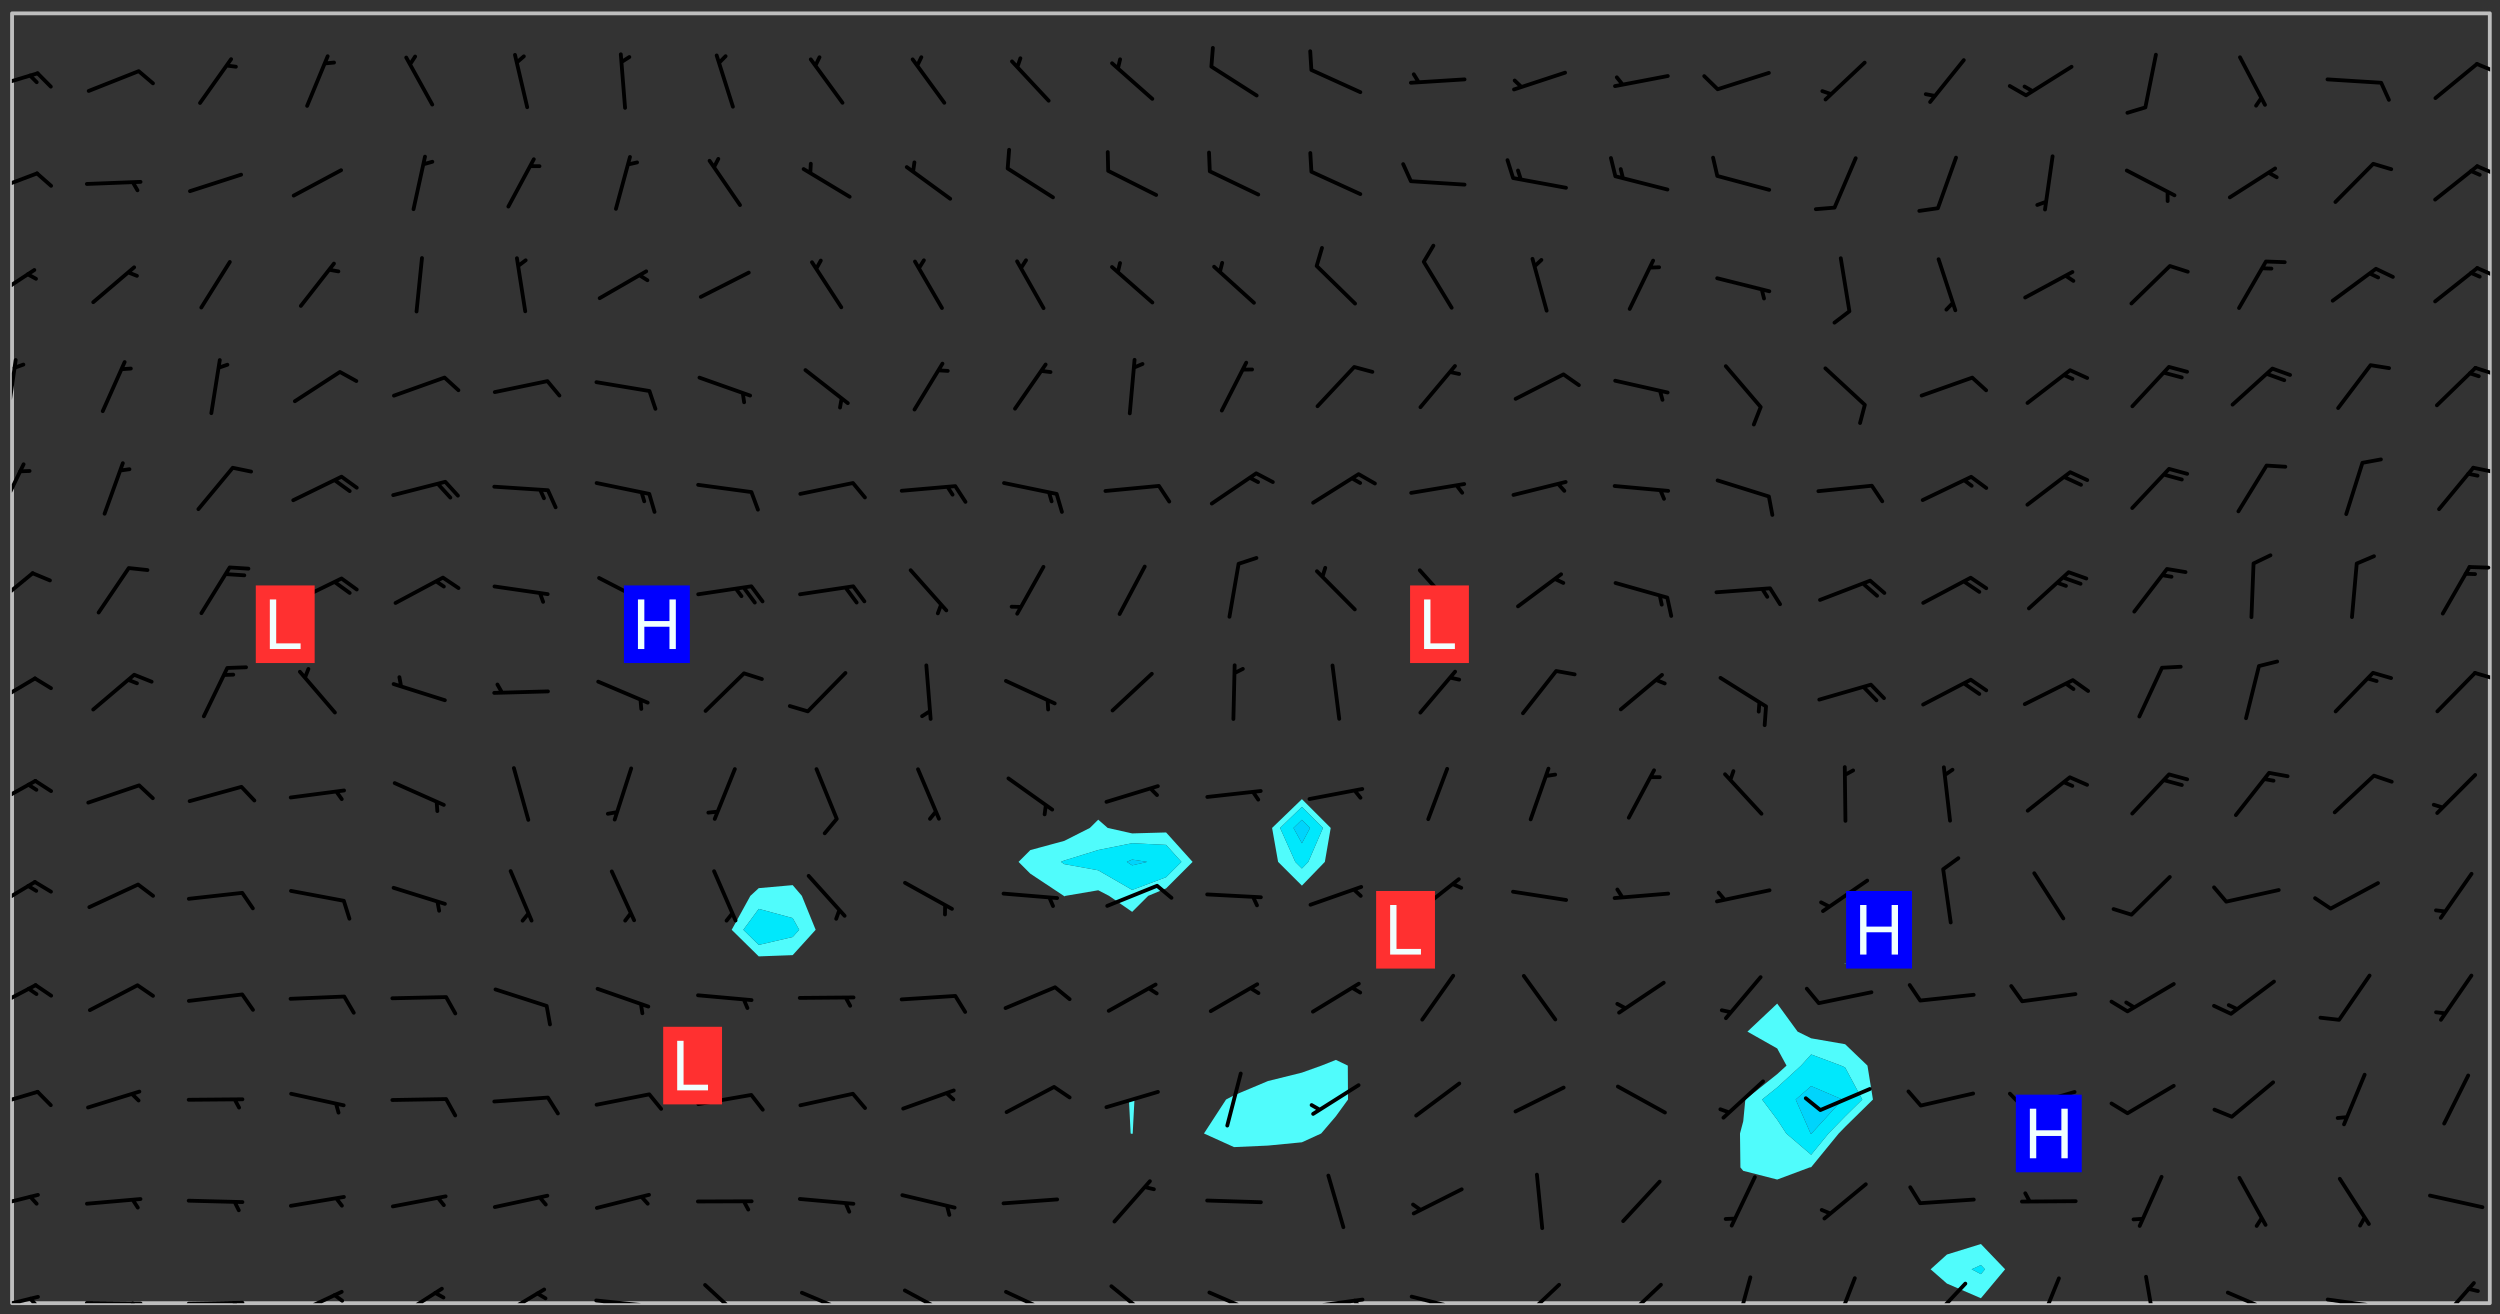 <svg xmlns="http://www.w3.org/2000/svg" role="img" xmlns:xlink="http://www.w3.org/1999/xlink" viewBox="142.45 309.95 326.84 171.84"><rect x="142.45" y="309.95" width="326.84" height="171.84" fill="#333333" stroke="none"/><defs><clipPath id="clip2"><path d="M 144 311.672 L 145 311.672 L 145 480.328 L 144 480.328 Z M 144 311.672"/></clipPath><clipPath id="clip3"><path d="M 144 311.672 L 468 311.672 L 468 480.328 L 144 480.328 Z M 144 311.672"/></clipPath><clipPath id="clip4"><path d="M 467 311.672 L 468 311.672 L 468 480.328 L 467 480.328 Z M 467 311.672"/></clipPath><clipPath id="clip5"><path d="M 144 479 L 148 479 L 148 480.328 L 144 480.328 Z M 144 479"/></clipPath><clipPath id="clip6"><path d="M 146 479 L 148 479 L 148 480.328 L 146 480.328 Z M 146 479"/></clipPath><clipPath id="clip7"><path d="M 153 480 L 162 480 L 162 480.328 L 153 480.328 Z M 153 480"/></clipPath><clipPath id="clip8"><path d="M 159 480 L 161 480 L 161 480.328 L 159 480.328 Z M 159 480"/></clipPath><clipPath id="clip9"><path d="M 166 480 L 175 480 L 175 480.328 L 166 480.328 Z M 166 480"/></clipPath><clipPath id="clip10"><path d="M 172 480 L 174 480 L 174 480.328 L 172 480.328 Z M 172 480"/></clipPath><clipPath id="clip11"><path d="M 180 478 L 188 478 L 188 480.328 L 180 480.328 Z M 180 478"/></clipPath><clipPath id="clip12"><path d="M 185 479 L 188 479 L 188 480.328 L 185 480.328 Z M 185 479"/></clipPath><clipPath id="clip13"><path d="M 194 478 L 201 478 L 201 480.328 L 194 480.328 Z M 194 478"/></clipPath><clipPath id="clip14"><path d="M 207 478 L 214 478 L 214 480.328 L 207 480.328 Z M 207 478"/></clipPath><clipPath id="clip15"><path d="M 220 479 L 228 479 L 228 480.328 L 220 480.328 Z M 220 479"/></clipPath><clipPath id="clip16"><path d="M 226 480 L 228 480 L 228 480.328 L 226 480.328 Z M 226 480"/></clipPath><clipPath id="clip17"><path d="M 234 477 L 241 477 L 241 480.328 L 234 480.328 Z M 234 477"/></clipPath><clipPath id="clip18"><path d="M 247 478 L 255 478 L 255 480.328 L 247 480.328 Z M 247 478"/></clipPath><clipPath id="clip19"><path d="M 260 478 L 268 478 L 268 480.328 L 260 480.328 Z M 260 478"/></clipPath><clipPath id="clip20"><path d="M 273 478 L 281 478 L 281 480.328 L 273 480.328 Z M 273 478"/></clipPath><clipPath id="clip21"><path d="M 287 477 L 294 477 L 294 480.328 L 287 480.328 Z M 287 477"/></clipPath><clipPath id="clip22"><path d="M 300 478 L 308 478 L 308 480.328 L 300 480.328 Z M 300 478"/></clipPath><clipPath id="clip23"><path d="M 313 479 L 321 479 L 321 480.328 L 313 480.328 Z M 313 479"/></clipPath><clipPath id="clip24"><path d="M 319 479 L 321 479 L 321 480.328 L 319 480.328 Z M 319 479"/></clipPath><clipPath id="clip25"><path d="M 326 479 L 335 479 L 335 480.328 L 326 480.328 Z M 326 479"/></clipPath><clipPath id="clip26"><path d="M 332 480 L 334 480 L 334 480.328 L 332 480.328 Z M 332 480"/></clipPath><clipPath id="clip27"><path d="M 340 477 L 347 477 L 347 480.328 L 340 480.328 Z M 340 477"/></clipPath><clipPath id="clip28"><path d="M 354 477 L 360 477 L 360 480.328 L 354 480.328 Z M 354 477"/></clipPath><clipPath id="clip29"><path d="M 369 476 L 372 476 L 372 480.328 L 369 480.328 Z M 369 476"/></clipPath><clipPath id="clip30"><path d="M 382 476 L 386 476 L 386 480.328 L 382 480.328 Z M 382 476"/></clipPath><clipPath id="clip31"><path d="M 394 477 L 400 477 L 400 480.328 L 394 480.328 Z M 394 477"/></clipPath><clipPath id="clip32"><path d="M 408 476 L 412 476 L 412 480.328 L 408 480.328 Z M 408 476"/></clipPath><clipPath id="clip33"><path d="M 422 476 L 425 476 L 425 480.328 L 422 480.328 Z M 422 476"/></clipPath><clipPath id="clip34"><path d="M 433 478 L 441 478 L 441 480.328 L 433 480.328 Z M 433 478"/></clipPath><clipPath id="clip35"><path d="M 446 479 L 454 479 L 454 480.328 L 446 480.328 Z M 446 479"/></clipPath><clipPath id="clip36"><path d="M 452 480 L 454 480 L 454 480.328 L 452 480.328 Z M 452 480"/></clipPath><clipPath id="clip37"><path d="M 460 477 L 467 477 L 467 480.328 L 460 480.328 Z M 460 477"/></clipPath><clipPath id="clip38"><path d="M 144 465 L 148 465 L 148 469 L 144 469 Z M 144 465"/></clipPath><clipPath id="clip39"><path d="M 144 452 L 148 452 L 148 455 L 144 455 Z M 144 452"/></clipPath><clipPath id="clip40"><path d="M 144 438 L 148 438 L 148 443 L 144 443 Z M 144 438"/></clipPath><clipPath id="clip41"><path d="M 144 425 L 148 425 L 148 430 L 144 430 Z M 144 425"/></clipPath><clipPath id="clip42"><path d="M 144 411 L 148 411 L 148 416 L 144 416 Z M 144 411"/></clipPath><clipPath id="clip43"><path d="M 144 398 L 148 398 L 148 403 L 144 403 Z M 144 398"/></clipPath><clipPath id="clip44"><path d="M 465 397 L 468 397 L 468 399 L 465 399 Z M 465 397"/></clipPath><clipPath id="clip45"><path d="M 144 384 L 147 384 L 147 390 L 144 390 Z M 144 384"/></clipPath><clipPath id="clip46"><path d="M 465 383 L 468 383 L 468 385 L 465 385 Z M 465 383"/></clipPath><clipPath id="clip47"><path d="M 144 370 L 146 370 L 146 378 L 144 378 Z M 144 370"/></clipPath><clipPath id="clip48"><path d="M 465 370 L 468 370 L 468 372 L 465 372 Z M 465 370"/></clipPath><clipPath id="clip49"><path d="M 144 356 L 145 356 L 145 365 L 144 365 Z M 144 356"/></clipPath><clipPath id="clip50"><path d="M 465 357 L 468 357 L 468 360 L 465 360 Z M 465 357"/></clipPath><clipPath id="clip51"><path d="M 144 344 L 148 344 L 148 350 L 144 350 Z M 144 344"/></clipPath><clipPath id="clip52"><path d="M 466 344 L 468 344 L 468 347 L 466 347 Z M 466 344"/></clipPath><clipPath id="clip53"><path d="M 144 332 L 148 332 L 148 336 L 144 336 Z M 144 332"/></clipPath><clipPath id="clip54"><path d="M 466 331 L 468 331 L 468 333 L 466 333 Z M 466 331"/></clipPath><clipPath id="clip55"><path d="M 144 319 L 148 319 L 148 322 L 144 322 Z M 144 319"/></clipPath><clipPath id="clip56"><path d="M 466 318 L 468 318 L 468 320 L 466 320 Z M 466 318"/></clipPath><g id="surface396" clip-path="url(#clip1)"><path fill="#fff" fill-opacity="0" fill-rule="evenodd" d="M 0 0 L 1000 0 L 1000 1000 L 0 1000 Z M 0 0"/><path fill="#d3d3d3" fill-opacity="0" fill-rule="evenodd" d="M162.152 355.867L161.918 356.16 161.977 356.395 162.094 356.566 162.27 356.801 162.562 357.148 162.676 357.207 162.793 357.035 162.852 356.801 163.027 356.625 163.492 356.449 164.191 356.449 164.426 356.742 164.715 357.559 164.773 357.734 164.949 357.965 165.301 358.199 166 358.898 166.172 359.074 166.406 359.422 166.641 359.832 166.93 360.414 167.34 360.879 167.57 361.113 167.805 361.289 167.922 361.52 168.098 361.812 168.27 362.977 168.27 363.211 168.328 363.5 168.387 363.617 168.504 363.734 168.852 364.145 168.969 364.316 169.145 364.492 169.32 364.727 169.438 364.898 169.609 365.25 169.668 365.484 169.902 365.891 170.137 365.832 169.961 366.008 169.902 366.938 169.32 366.938 169.086 366.824 168.738 366.938 168.621 367.055 168.562 367.348 168.504 367.523 168.387 367.695 167.922 367.988 167.863 368.223 167.805 368.336 167.805 368.98 167.863 369.152 167.863 369.562 167.922 369.621 167.922 370.027 167.98 370.434 168.098 370.609 168.156 370.668 168.387 371.309 168.328 371.602 168.328 372.301 168.27 372.883 168.27 373.117 168.211 373.348 168.156 373.699 168.156 375.621 168.211 375.738 168.637 375.738 168.27 375.855 168.246 376.207 169.137 377.375 170.879 377.914 172.219 378.273 172.219 378.812 172.309 379.621 172.844 380.336 174.363 380.605 175.254 380.52 175.344 381.684 175.879 381.863 177.039 381.684 179.094 380.699 180.254 380.336 182.133 380.16 183.828 379.98 183.648 380.699 182.133 380.785 180.883 380.875 180.078 381.145 179.004 381.953 179.273 382.672 179.809 383.57 179.629 384.195 179.363 385.004 179.629 386.082 180.254 386.98 181.059 387.16 182.309 386.98 182.043 387.703 182.141 388.207 182.195 388.5 182.195 388.672 182.254 388.965 182.254 389.371 182.43 389.488 182.781 389.605 183.188 389.605 183.48 389.43 183.594 389.312 183.652 389.195 183.77 388.965 183.828 388.789 184.18 388.324 184.41 388.148 184.586 388.09 184.762 388.148 184.82 388.324 184.938 389.312 184.992 389.781 185.051 389.953 185.168 390.188 185.344 390.246 186.16 390.305 186.449 390.305 186.566 390.539 186.625 390.945 186.684 391.297 186.684 392.402 186.801 392.695 186.918 393.043 187.207 393.742 187.383 394.094 187.965 394.848 188.316 395.023 188.488 395.082 188.957 395.316 189.598 395.781 189.945 396.016 190.238 396.191 190.531 396.246 190.762 396.309 191.578 396.656 191.871 396.832 191.984 397.004 192.336 397.355 192.453 397.531 192.977 398.172 192.977 398.461 193.035 398.812 193.035 399.16 193.094 399.512 193.152 399.801 193.27 399.859 193.441 399.918 193.617 399.918 194.199 400.152 194.375 400.27 194.551 400.559 194.727 400.793 194.84 401.027 195.133 401.258 195.25 401.375 195.25 401.785 195.309 401.84 195.598 402.074 195.832 402.191 195.891 402.309 196.008 402.48 196.066 402.598 196.297 402.832 196.355 403.008 196.59 403.066 196.707 403.125 196.59 403.238 196.531 403.355 196.531 403.473 196.414 403.766 196.297 404.055 196.297 404.637 196.473 404.754 196.59 404.812 196.648 404.93 196.766 405.047 196.879 405.105 197.055 405.453 197.113 405.805 197.172 406.211 197.172 406.387 197.113 406.562 196.996 407.262 196.996 407.434 197.113 407.609 197.406 407.902 197.812 407.902 197.988 408.02 198.105 408.191 198.223 408.484 198.223 408.719 197.695 408.719 197.465 408.484 197.23 408.484 197.055 408.543 196.996 409.242 197.055 409.59 197.172 409.766 197.348 410.176 197.465 410.406 197.754 410.875 197.93 410.93 198.453 410.93 198.688 410.988 199.445 411.629 199.504 411.922 199.504 412.156 199.562 412.215 199.793 412.562 199.793 412.914 199.676 413.086 199.676 413.379 199.969 413.668 200.262 413.844 200.434 413.902 200.727 414.078 201.02 414.195 201.602 414.602 201.891 414.836 202.184 415.012 202.402 415.172 202.418 415.184 202.648 415.359 203.289 415.883 203.465 416.117 203.582 416.293 203.758 416.469 203.871 416.641 203.871 417.281 203.988 417.457 204.457 417.574 205.039 417.691 205.273 417.75 205.504 417.863 205.797 417.98 205.91 418.039 206.496 418.391 206.785 418.562 206.961 418.625 207.137 418.68 207.312 418.738 208.012 419.09 208.301 419.266 208.535 419.32 208.824 419.496 209.059 419.613 209.699 420.02 209.992 420.137 210.164 420.195 210.398 420.254 210.809 420.312 211.039 420.371 211.273 420.488 211.332 420.66 210.922 420.836 211.391 420.895 211.449 421.188 211.562 421.422 211.738 421.477 211.973 421.535 212.148 421.594 212.555 421.711 213.195 421.945 213.312 422.117 213.371 422.352 213.371 422.527 213.312 422.645 213.254 423.051 213.488 423.285 213.605 423.344 213.953 423.461 214.594 423.691 214.77 423.809 215.059 423.926 215.234 424.102 215.469 424.566 216.051 425.672 216.227 425.848 216.574 426.023 216.75 426.141 217.102 426.258 218.148 426.781 218.383 426.84 218.848 426.953 219.141 427.012 219.605 427.188 220.363 427.77 220.598 428.004 220.945 428.469 221.121 428.645 221.41 428.879 222.227 429.578 222.52 429.754 222.809 430.043 223.102 430.219 223.395 430.508 224.09 431.148 224.266 431.324 224.559 431.559 224.848 431.793 225.316 432.082 225.957 432.664 226.305 432.898 226.539 433.191 226.887 433.539 227.238 434.004 228.172 434.996 228.52 435.402 228.637 435.578 228.871 435.637 228.984 435.754 229.629 435.93 229.859 436.043 230.094 436.102 230.387 436.277 230.617 436.395 231.551 437.094 231.957 437.5 232.191 437.676 232.598 437.852 232.832 437.969 233.648 438.316 233.996 438.551 234.23 438.668 234.523 438.957 234.754 439.074 235.512 439.426 235.863 439.598 236.094 439.656 236.387 439.773 236.621 439.832 237.492 440.008 238.309 440.008 238.777 440.238 238.949 440.297 239.824 440.996 240.289 441.113 240.582 441.172 240.758 441.23 240.988 441.289 241.457 441.348 241.805 441.406 242.156 441.465 242.562 441.523 242.855 441.523 243.027 441.582 243.027 441.812 243.203 441.988 243.496 441.988 243.844 442.047 244.195 442.105 244.895 442.223 245.535 442.223 246 441.988 246.293 441.812 246.465 441.695 246.875 441.523 247.164 441.348 248.098 440.883 248.566 440.59 249.09 440.297 249.555 440.125 250.02 439.949 251.07 439.484 251.359 439.367 251.77 439.25 252.059 439.133 252.586 438.957 254.102 438.258 254.684 437.91 254.973 437.852 255.266 437.793 255.613 437.676 256.488 437.445 256.84 437.328 256.953 437.328 257.188 437.27 258.062 437.035 258.297 436.977 259.109 436.977 259.461 436.918 260.277 436.801 260.449 436.742 260.801 436.688 261.094 436.629 261.324 436.57 262.141 436.395 262.316 436.336 262.664 436.336 262.898 436.277 263.363 436.16 264.121 435.988 264.355 435.93 264.703 435.93 265.113 435.812 265.402 435.754 266.688 435.695 266.977 435.695 267.387 435.637 267.617 435.578 267.793 435.578 268.668 435.461 269.074 435.461 269.484 435.344 269.832 435.344 270.184 435.23 271.055 435.172 272.805 435.172 273.852 435.461 274.262 435.578 274.551 435.695 274.902 435.812 275.191 435.93 276.242 436.102 276.531 436.16 276.824 436.16 277.117 436.219 277.289 436.277 277.699 436.336 277.871 436.395 277.988 436.453 278.105 436.453 278.223 436.512 278.574 436.57 278.688 436.57 279.098 436.637 281.02 437.031 282.945 437.426 284.465 437.875 286.16 438.594 288.305 439.398 289.91 438.68 291.34 437.875 292.5 436.797 293.75 436.348 296.785 435.629 298.66 435.27 300.805 433.922 303.039 432.668 305.539 431.41 307.234 430.961 309.02 430.781 310.18 430.512 310.805 431.051 312.145 430.781 312.859 429.793 313.844 428.449 314.289 428.27 315.094 427.91 316.969 427.371 318.754 426.922 320.004 426.652 321.164 426.562 322.863 426.473 324.824 426.203 326.074 426.113 326.613 426.113 327.238 426.023 328.129 426.023 330.273 425.844 332.684 425.664 335.273 425.574 336.969 425.754 338.578 425.844 340.008 426.203 341.168 426.922 343.043 427.91 344.203 429.438 344.469 430.152 345.098 430.242 345.453 431.141 345.988 431.68 346.523 433.207 347.598 433.566 348.133 433.566 347.328 434.102 347.418 435.809 348.133 438.504 349.023 439.309 349.918 440.297 350.633 441.555 352.418 442.094 353.938 441.914 354.293 443.258 355.902 442.453 356.883 441.914 357.152 442.184 357.469 441.969 357.688 441.824 358.488 442.273 358.938 441.914 359.293 441.914 359.828 441.645 360.367 440.926 360.902 440.656 361.527 439.668 362.688 440.117 363.527 440.488 364.922 441.105 366.617 440.926 368.223 440.926 370.008 441.016 370.188 439.309 370.723 437.965 371.527 438.234 372.02 439.082 372.422 439.488 372.332 440.027 372.332 440.387 373.047 440.836 373.758 440.566 375.188 440.566 375.547 441.555 375.992 442.812 376.707 444.156 377.957 444.785 379.652 445.414 380.367 445.234 380.547 444.695 381.527 444.605 381.977 444.965 382.062 446.223 381.797 446.852 381.262 447.031 381.262 447.57 381.977 448.555 382.242 449.094 383.227 450.082 384.027 451.16 383.762 451.52 383.672 452.418 383.047 454.75 382.691 456.816 382.602 458.609 382.422 459.328 382.332 459.867 382.332 461.305 381.352 463.188 380.992 464.895 380.457 465.793 379.652 466.961 379.387 467.5 381.441 468.754 381.527 469.113 381.172 469.652 381.082 469.473 381.082 470.281 381.172 471.719 380.727 472.434 379.652 472.527 379.387 473.242 379.922 474.141 380.727 474.859 381.887 475.668 383.227 475.938 383.672 476.297 383.316 476.746 381.527 476.656 380.277 476.207 379.562 475.488 378.938 475.398 378.762 478.988 378.574 480.297 467.934 480.297 467.934 311.703 412.664 311.703 412.664 360.785 413.426 360.91 416.715 361.453 418.738 364.289 418.738 367.043 421.09 367.375 423.438 367.707 427.488 367.707 426.109 371.867 424.086 372.574 422.062 373.277 421.52 373.621 418.926 375.238 418.738 375.355 416.715 373.277 415.984 370.535 413.312 368.457 411.938 364.957 411.871 364.875 409.914 362.203 412.664 360.785 412.664 311.703 294.422 311.703 294.422 403.117 294.539 403.148 294.672 403.16 294.746 403.234 294.852 403.281 294.941 403.34 295.027 403.398 295.117 403.457 295.414 403.754 295.473 403.844 295.504 403.961 295.531 404.078 295.547 404.215 295.516 404.332 295.457 404.422 295.398 404.508 295.355 404.613 295.309 404.715 295.281 404.836 295.281 404.98 295.457 405.25 295.605 405.398 295.68 405.484 295.754 405.559 295.797 405.664 295.859 405.754 295.918 405.84 295.961 405.945 296.02 406.035 296.066 406.137 296.109 406.242 296.168 406.328 296.285 406.508 296.359 406.582 296.422 406.668 296.48 406.758 296.523 406.863 296.582 406.953 296.641 407.039 296.703 407.129 296.762 407.219 296.805 407.32 296.922 407.5 296.996 407.574 297.055 407.66 297.129 407.734 297.219 407.793 297.324 407.84 297.473 407.84 297.605 407.824 297.738 407.84 297.84 407.793 297.914 407.719 297.961 407.617 297.945 407.484 297.945 407.336 297.898 407.23 297.871 407.113 297.824 407.012 297.797 406.891 297.754 406.789 297.691 406.699 297.648 406.598 297.605 406.492 297.574 406.375 297.559 406.242 297.547 406.105 297.633 406.047 297.691 405.961 297.812 405.93 297.855 406.035 297.871 406.168 297.871 406.285 297.93 406.387 297.988 406.477 298.078 406.535 298.227 406.684 298.285 406.773 298.328 406.879 298.316 406.98 298.402 407.039 298.508 407.086 298.594 407.145 298.684 407.203 298.758 407.277 298.641 407.305 298.535 407.352 298.449 407.41 298.375 407.484 298.316 407.574 298.254 407.66 298.227 407.781 298.18 407.883 298.137 407.988 298.105 408.105 298.094 408.238 298.078 408.371 298.078 408.52 298.105 408.637 298.152 408.742 298.195 408.844 298.254 408.934 298.328 409.008 298.418 409.066 298.492 409.141 298.582 409.199 298.641 409.289 298.684 409.395 298.73 409.496 298.848 409.527 298.98 409.543 299.129 409.543 299.246 409.512 299.352 409.555 299.395 409.66 299.441 409.762 299.469 409.883 299.5 410 299.527 410.117 299.559 410.238 299.586 410.355 299.691 410.398 299.793 410.445 299.926 410.43 300.074 410.578 300.137 410.664 300.211 410.738 300.281 410.812 300.371 410.875 300.477 410.918 300.578 410.961 300.695 410.992 300.832 411.008 300.949 410.977 301.023 410.902 301.051 410.785 301.039 410.652 301.008 410.531 300.98 410.414 301.023 410.309 301.141 410.309 301.23 410.371 301.348 410.398 301.496 410.398 301.629 410.414 301.777 410.414 301.91 410.43 302.043 410.414 302.191 410.414 302.324 410.398 302.457 410.387 302.594 410.398 302.711 410.371 302.844 410.355 303.035 410.297 302.977 410.473 302.961 410.605 302.934 410.727 302.918 410.859 302.859 410.945 302.727 410.961 302.621 411.008 302.516 411.051 302.398 411.082 302.281 411.109 302.016 411.141 301.867 411.141 301.734 411.156 301.66 411.23 301.719 411.316 301.867 411.465 301.984 411.645 302.059 411.715 302.148 411.777 302.238 411.836 302.324 411.895 302.414 411.953 302.516 411.996 302.621 412.059 302.727 412.102 302.812 412.16 302.918 412.207 303.02 412.25 303.199 412.367 303.258 412.457 303.215 412.559 303.168 412.664 303.184 412.797 303.406 413.02 303.465 413.109 303.508 413.211 303.539 413.332 303.582 413.434 303.598 413.566 303.629 413.684 303.641 413.82 303.672 413.938 303.82 414.086 303.922 414.129 304.027 414.172 304.145 414.203 304.277 414.219 304.414 414.234 304.531 414.234 304.648 414.203 304.738 414.145 304.781 414.039 304.828 413.938 304.871 413.832 304.902 413.715 304.914 413.582 304.914 413.434 304.902 413.301 304.887 413.168 304.855 413.051 304.812 412.945 304.766 412.84 304.723 412.738 304.68 412.633 304.664 412.5 304.68 412.367 304.707 412.25 304.738 412.133 304.766 412.012 304.812 411.91 304.902 411.852 304.988 411.789 305.062 411.715 305.152 411.656 305.375 411.434 305.434 411.348 305.508 411.273 305.625 411.094 305.684 411.008 305.684 410.859 305.609 410.785 305.508 410.738 305.402 410.695 305.301 410.652 305.242 410.562 305.195 410.457 305.168 410.34 305.258 410.281 305.375 410.25 305.477 410.207 305.656 410.09 305.805 409.941 305.816 409.809 305.805 409.703 305.715 409.645 305.582 409.66 305.434 409.66 305.301 409.676 305.168 409.66 305.047 409.629 304.961 409.57 304.887 409.496 304.828 409.406 304.766 409.32 304.648 409.141 304.59 409.055 304.621 408.934 304.707 408.875 304.828 408.844 304.887 408.758 304.887 408.637 304.855 408.52 304.797 408.43 304.738 408.344 304.691 408.238 304.664 408.121 304.648 407.988 304.707 407.898 304.781 407.824 304.871 407.766 304.988 407.586 305.062 407.512 305.121 407.426 305.27 407.277 305.391 407.246 305.523 407.23 305.656 407.246 305.73 407.32 305.773 407.426 305.789 407.559 305.758 407.676 305.641 407.707 305.508 407.719 305.359 407.867 305.316 407.973 305.27 408.074 305.242 408.195 305.211 408.312 305.211 408.461 305.242 408.578 305.285 408.684 305.344 408.773 305.418 408.844 305.492 408.918 305.609 408.949 305.73 408.977 305.848 408.949 305.98 408.934 306.098 408.934 306.188 408.992 306.262 409.066 306.309 409.172 306.367 409.258 306.469 409.305 306.602 409.32 306.707 409.363 306.793 409.422 306.781 409.527 306.707 409.602 306.527 409.719 306.469 409.809 306.379 409.867 306.309 409.941 306.234 410.016 306.172 410.105 306.145 410.223 306.129 410.355 306.145 410.488 306.129 410.621 306.129 410.77 306.145 410.902 306.172 411.02 306.203 411.141 306.277 411.215 306.367 411.273 306.453 411.332 306.543 411.391 306.66 411.422 306.66 411.508 306.559 411.555 306.469 411.613 306.203 411.645 306.086 411.672 305.938 411.672 305.832 411.715 305.73 411.762 305.672 411.852 305.609 412.086 305.598 412.219 305.566 412.34 305.551 412.473 305.551 412.766 305.539 412.898 305.551 413.035 305.566 413.168 305.699 413.184 305.832 413.195 305.953 413.227 306.039 413.285 306.113 413.359 306.16 413.465 306.203 413.566 306.219 413.699 306.219 414.145 306.203 414.277 306.203 414.723 306.234 414.988 306.262 415.105 306.277 415.238 306.309 415.355 306.395 415.566 306.426 415.832 306.426 415.98 306.395 416.098 306.367 416.215 306.336 416.336 306.309 416.453 306.277 416.57 306.246 416.691 306.234 416.824 306.219 416.957 306.309 417.016 306.426 416.984 306.527 417 306.574 417.105 306.543 417.371 306.543 417.812 306.5 417.918 306.453 418.023 306.41 418.125 306.367 418.23 306.309 418.316 306.277 418.438 306.234 418.555 306.203 418.672 306.188 418.805 306.203 418.938 306.262 419.027 306.367 419.074 306.453 419.133 306.512 419.219 306.5 419.355 306.469 419.473 306.426 419.574 306.426 420.02 306.41 420.152 306.41 420.301 306.379 420.418 306.336 420.523 306.309 420.641 306.262 420.746 306.219 420.848 306.188 420.969 306.16 421.086 306.129 421.219 306.098 421.336 306.07 421.453 306.027 421.559 305.996 421.676 305.965 421.797 305.953 421.93 305.938 422.062 305.938 422.359 305.965 422.477 305.965 422.625 306.012 423.023 306.039 423.141 306.098 423.23 306.219 423.262 306.367 423.262 306.5 423.246 306.559 423.336 306.559 423.453 306.5 423.543 306.41 423.602 306.309 423.645 306.203 423.691 306.113 423.75 306.027 423.809 305.891 423.824 305.773 423.793 305.641 423.777 305.539 423.824 305.477 423.91 305.465 424.047 305.449 424.18 305.418 424.297 305.391 424.414 305.375 424.547 305.344 424.668 305.344 424.965 305.359 425.098 305.391 425.215 305.391 425.363 305.402 425.496 305.402 425.645 305.375 425.762 305.328 425.863 305.301 425.984 305.27 426.102 305.211 426.191 305.137 426.266 305.035 426.309 304.93 426.355 304.812 426.383 304.691 426.414 304.59 426.367 304.648 426.281 304.754 426.234 304.781 426.117 304.812 426 304.84 425.879 304.871 425.762 304.871 425.613 304.887 425.48 304.855 425.363 304.812 425.258 304.707 425.273 304.633 425.348 304.531 425.391 304.441 425.453 304.367 425.527 304.324 425.629 304.309 425.762 304.277 425.879 304.25 426 304.219 426.117 304.191 426.234 304.16 426.355 304.133 426.473 304.102 426.59 304.059 426.695 303.969 426.754 303.879 426.754 303.762 426.723 303.73 426.637 303.746 426.5 303.715 426.383 303.715 426.234 303.703 426.102 303.703 425.953 303.641 425.719 303.613 425.598 303.57 425.496 303.523 425.391 303.465 425.305 303.406 425.215 303.363 425.109 303.301 425.023 303.152 424.875 303.082 424.801 302.977 424.754 302.871 424.711 302.77 424.668 302.473 424.371 302.383 424.297 302.297 424.238 302.191 424.195 302.102 424.133 302.016 424.074 301.91 424.031 301.82 423.973 301.734 423.91 301.66 423.84 301.555 423.793 301.469 423.734 301.363 423.691 301.273 423.629 301.172 423.586 301.066 423.543 300.98 423.484 300.875 423.438 300.77 423.395 300.668 423.348 300.578 423.289 300.477 423.246 300.371 423.203 300.281 423.141 300.164 423.113 300.031 423.098 299.898 423.113 299.75 423.113 299.617 423.129 299.5 423.098 299.41 423.039 299.336 422.965 299.246 422.906 299.145 422.859 298.996 422.859 298.875 422.832 298.773 422.789 298.699 422.715 298.582 422.535 298.492 422.477 298.391 422.434 298.301 422.371 298.195 422.328 298.105 422.27 298.02 422.211 297.914 422.164 297.855 422.078 297.797 421.988 297.754 421.883 297.707 421.781 297.633 421.707 297.547 421.648 297.473 421.574 297.383 421.516 297.16 421.293 297.117 421.188 297.086 420.922 297.191 420.879 297.336 420.879 297.441 420.922 297.516 420.996 297.605 421.055 297.691 421.113 297.797 421.16 297.887 421.219 298.035 421.367 298.105 421.441 298.254 421.59 298.316 421.676 298.391 421.75 298.477 421.809 298.551 421.883 298.641 421.945 298.73 422.004 298.816 422.062 299.086 422.238 299.188 422.285 299.293 422.328 299.395 422.371 299.441 422.297 299.5 422.211 299.574 422.137 299.645 422.062 299.75 422.105 299.824 422.18 299.883 422.27 299.926 422.371 299.973 422.477 300.016 422.582 300.137 422.609 300.254 422.582 300.328 422.492 300.371 422.387 300.43 422.297 300.504 422.223 300.609 422.18 300.727 422.152 300.859 422.164 300.949 422.223 301.098 422.371 301.156 422.461 301.199 422.566 301.246 422.668 301.289 422.773 301.332 422.875 301.438 422.922 301.543 422.965 301.676 422.98 301.762 422.922 301.82 422.832 301.895 422.758 302 422.715 302.117 422.742 302.223 422.789 302.324 422.832 302.43 422.875 302.531 422.922 302.711 423.039 302.711 423.156 302.695 423.289 302.711 423.422 302.727 423.559 302.785 423.645 302.887 423.691 303.008 423.719 303.125 423.75 303.273 423.75 303.391 423.719 303.449 423.629 303.629 423.512 303.688 423.422 303.762 423.348 303.82 423.262 303.938 423.082 304.117 422.965 304.234 422.996 304.324 423.055 304.367 423.129 304.352 423.262 304.352 423.379 304.441 423.438 304.59 423.438 304.723 423.422 304.855 423.41 305.121 423.379 305.227 423.336 305.344 423.305 305.465 423.277 305.539 423.203 305.609 423.129 305.672 423.039 305.656 422.934 305.609 422.832 305.508 422.789 305.402 422.773 305.285 422.801 305.02 422.832 304.871 422.832 304.797 422.758 304.707 422.699 304.59 422.668 304.473 422.641 304.34 422.625 304.191 422.625 304.059 422.641 303.762 422.641 303.656 422.594 303.508 422.445 303.465 422.344 303.406 422.254 303.629 422.031 303.715 421.973 303.82 421.93 303.938 421.898 304.07 421.883 304.203 421.898 304.34 421.914 304.441 421.957 304.574 421.945 304.664 421.883 304.766 421.84 304.828 421.75 304.781 421.648 304.691 421.59 304.574 421.559 304.473 421.516 304.414 421.426 304.352 421.336 304.352 421.219 304.367 421.086 304.473 421.039 304.547 420.969 304.547 420.848 304.457 420.789 304.426 420.672 304.516 420.613 304.59 420.539 304.633 420.434 304.691 420.344 304.738 420.242 304.754 420.109 304.754 419.961 304.707 419.855 304.664 419.754 304.574 419.695 304.441 419.68 304.34 419.637 304.203 419.621 304.086 419.59 303.641 419.59 303.508 419.574 303.375 419.562 303.242 419.547 303.125 419.516 302.977 419.516 302.844 419.5 302.711 419.488 302.445 419.457 302.324 419.414 302.238 419.355 302.164 419.281 302.164 419.133 302.176 419 302.281 418.953 302.383 418.91 302.516 418.895 302.668 418.895 302.801 418.879 303.094 418.879 303.215 418.91 303.316 418.953 303.406 419.012 303.641 419.074 303.762 419.027 303.852 418.969 303.953 418.926 304.086 418.91 304.191 418.953 304.293 419 304.426 419.012 304.547 418.984 304.691 418.984 304.812 418.953 304.93 418.926 305.035 418.879 305.109 418.805 305.195 418.746 305.344 418.598 305.402 418.512 305.449 418.406 305.477 418.289 305.492 418.184 305.391 418.141 305.301 418.082 305.184 418.051 305.078 418.008 304.988 417.945 304.914 417.859 304.84 417.785 304.738 417.742 304.633 417.695 304.531 417.652 304.473 417.562 304.426 417.461 304.34 417.25 304.277 417.164 304.219 417.074 304.145 417 304.059 416.941 303.789 416.941 303.672 416.973 303.582 417.031 303.48 417.074 303.348 417.09 303.242 417.074 303.215 416.957 303.152 416.867 303.035 416.836 302.934 416.793 302.785 416.645 302.754 416.527 302.738 416.422 302.812 416.348 302.992 416.23 303.109 416.203 303.227 416.172 303.363 416.188 303.465 416.23 303.57 416.273 303.672 416.32 303.777 416.363 303.895 416.395 304.027 416.41 304.145 416.438 304.277 416.453 304.383 416.438 304.473 416.379 304.398 416.305 304.293 416.262 304.219 416.188 304.145 416.098 303.996 415.949 303.91 415.891 303.82 415.832 303.746 415.758 303.656 415.699 303.555 415.652 303.434 415.625 303.332 415.578 303.227 415.535 303.109 415.504 303.008 415.461 302.887 415.43 302.738 415.43 302.621 415.461 302.516 415.504 302.43 415.566 302.25 415.684 302.164 415.742 302.074 415.801 301.969 415.848 301.883 415.906 301.777 415.949 301.676 415.992 301.57 416.039 301.496 416.113 301.438 416.203 301.379 416.289 301.332 416.395 301.273 416.48 301.199 416.555 301.066 416.543 300.949 416.512 300.832 416.512 300.758 416.586 300.668 416.645 300.594 416.719 300.504 416.777 300.418 416.836 300.312 416.883 300.211 416.926 300.074 416.941 299.973 416.898 299.824 416.75 299.719 416.703 299.633 416.703 299.527 416.75 299.426 416.793 299.305 416.824 299.188 416.793 299.113 416.719 299.113 416.602 299.145 416.48 299.219 416.41 299.277 416.32 299.352 416.246 299.469 416.215 299.574 416.172 299.867 416.172 300 416.156 300.137 416.141 300.238 416.098 300.328 416.039 300.43 415.992 300.52 415.934 300.652 415.922 300.742 415.98 300.875 415.992 300.965 415.934 301.051 415.875 301.156 415.832 301.246 415.773 301.332 415.711 301.422 415.652 301.57 415.504 301.629 415.418 301.688 415.328 301.793 415.285 301.926 415.27 302.043 415.297 302.164 415.328 302.223 415.27 302.281 415.18 302.312 414.914 302.34 414.797 302.445 414.809 302.578 414.824 302.68 414.781 302.77 414.723 302.828 414.633 302.902 414.559 302.961 414.469 303.008 414.367 303.02 414.234 303.008 414.102 302.961 413.996 302.812 413.848 302.754 413.758 302.695 413.672 302.652 413.566 302.652 413.121 302.668 412.988 302.668 412.84 302.68 412.707 302.621 412.648 302.531 412.707 302.43 412.664 302.25 412.547 302.164 412.488 302.102 412.398 302.043 412.309 301.969 412.234 301.883 412.176 301.762 412.207 301.66 412.219 301.555 412.266 301.469 412.324 301.363 412.367 301.215 412.516 301.125 412.574 301.039 412.633 300.949 412.695 300.844 412.738 300.711 412.754 300.711 412.633 300.816 412.59 300.934 412.559 301.008 412.488 301.051 412.383 301.051 412.234 301.023 412.117 300.875 411.969 300.742 411.953 300.594 411.953 300.477 411.984 300.371 412.027 300.27 412.07 300.18 412.133 300.062 412.16 299.988 412.086 300 411.953 299.957 411.852 299.914 411.746 299.824 411.688 299.707 411.715 299.586 411.746 299.469 411.777 299.367 411.82 299.246 411.852 299.145 411.895 299.039 411.938 298.949 411.996 298.848 412.012 298.848 411.895 298.863 411.762 298.805 411.672 298.73 411.715 298.582 411.863 298.523 411.953 298.449 412.027 298.402 412.133 298.359 412.234 298.285 412.309 298.227 412.398 298.152 412.473 298.094 412.559 298.02 412.633 297.93 412.695 297.855 412.766 297.781 412.84 297.68 412.855 297.547 412.871 297.441 412.828 297.441 412.707 297.59 412.559 297.633 412.457 297.691 412.367 297.738 412.266 297.781 412.16 297.84 412.07 297.871 411.953 297.914 411.852 297.945 411.73 297.973 411.613 298.02 411.508 298.062 411.406 298.105 411.301 298.18 411.23 298.27 411.168 298.359 411.109 298.461 411.066 298.758 411.066 299.023 411.035 299.129 410.992 299.055 410.918 298.938 410.887 298.832 410.844 298.742 410.785 298.641 410.738 298.551 410.68 298.449 410.637 298.344 410.594 298.254 410.531 298.168 410.473 298.062 410.43 297.961 410.387 297.84 410.355 297.723 410.324 297.621 410.281 297.5 410.25 297.398 410.207 297.309 410.148 297.266 410.043 297.25 409.91 297.352 409.867 297.484 409.852 297.621 409.867 297.754 409.852 297.855 409.809 297.914 409.719 297.93 409.613 297.84 409.555 297.766 409.48 297.664 409.438 297.574 409.379 297.426 409.23 297.383 409.125 297.367 408.992 297.367 408.699 297.309 408.609 297.219 408.551 297.145 408.477 297.102 408.371 297.07 408.254 297.012 408.164 296.938 408.09 296.82 408.062 296.746 407.988 296.656 407.93 296.566 407.867 296.48 407.809 296.406 407.734 296.348 407.648 296.301 407.543 296.215 407.484 296.066 407.336 295.871 407.277 295.738 407.293 295.637 407.336 295.562 407.41 295.516 407.512 295.473 407.617 295.414 407.707 295.355 407.793 295.059 408.09 294.969 408.148 294.883 408.148 294.82 408.062 294.777 407.957 294.809 407.84 294.867 407.75 294.895 407.633 294.883 407.5 294.793 407.438 294.688 407.484 294.57 407.512 294.453 407.543 294.184 407.719 294.082 407.766 293.965 407.793 293.859 407.84 293.77 407.898 293.668 407.941 293.609 407.855 293.562 407.75 293.578 407.617 293.625 407.512 293.695 407.438 293.77 407.367 293.828 407.277 293.828 407.129 293.785 407.023 293.547 407.023 293.445 407.07 293.414 407.188 293.387 407.305 293.355 407.426 293.281 407.469 293.148 407.484 293.074 407.438 293.031 407.336 292.988 407.23 292.941 407.129 292.898 407.023 292.777 407.055 292.676 407.098 292.543 407.113 292.426 407.145 292.32 407.188 292.23 407.246 292.129 407.293 292.008 407.32 291.875 407.336 291.773 407.293 291.715 407.203 291.668 407.098 291.625 406.996 291.582 406.891 291.582 406.773 291.641 406.684 291.727 406.625 291.906 406.508 292.008 406.461 292.113 406.418 292.219 406.359 292.32 406.316 292.41 406.254 292.512 406.211 292.617 406.152 292.719 406.105 292.809 406.047 292.914 406.004 293.016 405.961 293.105 405.898 293.207 405.855 293.344 405.84 293.461 405.871 293.562 405.914 293.684 405.945 293.785 405.988 293.891 406.035 293.992 406.078 294.098 406.121 294.199 406.168 294.305 406.211 294.406 406.254 294.512 406.301 294.598 406.359 294.703 406.402 294.82 406.434 294.926 406.477 295.027 406.523 295.117 406.582 295.223 406.625 295.324 406.668 295.43 406.715 295.547 406.742 295.648 406.789 295.77 406.816 295.918 406.816 296.004 406.758 296.02 406.656 296.078 406.566 296.051 406.449 295.977 406.375 295.859 406.195 295.785 406.121 295.695 406.047 295.516 405.93 295.43 405.871 295.324 405.828 295.223 405.781 294.953 405.605 294.895 405.516 294.82 405.441 294.762 405.352 294.719 405.25 294.688 405.133 294.672 404.996 294.672 404.434 294.66 404.301 294.645 404.168 294.613 404.051 294.598 403.918 294.586 403.785 294.555 403.664 294.332 403.441 294.273 403.355 294.258 403.25 294.289 403.133 294.422 403.117 294.422 311.703 172.992 311.703 172.992 313.156 172.934 313.391 172.582 314.441 172.41 314.965 172.293 315.312 172.117 315.723 172 315.895 171.766 316.188 171.535 316.246 171.184 316.246 171.066 316.305 170.836 316.711 170.836 317.004 170.953 317.18 171.184 317.41 171.301 317.645 171.941 318.402 172.234 318.867 172.41 319.102 172.641 319.453 172.875 319.801 173.516 320.617 173.691 321.082 173.863 321.492 173.98 322.188 174.156 322.656 174.273 324.055 174.332 324.52 174.332 325.395 174.449 326.441 174.449 331.223 174.391 331.688 174.039 332.969 173.863 333.492 173.75 333.902 173.398 334.832 172.934 336 172.699 336.582 172.582 336.758 172.41 337.105 172.234 337.512 171.883 338.328 171.824 338.621 171.711 338.914 171.594 339.203 171.535 339.379 171.418 340.254 171.359 340.66 171.301 340.777 171.242 340.953 171.184 341.125 170.953 341.652 170.836 341.824 170.836 342.059 170.719 342.293 170.66 342.465 170.484 343.051 170.484 343.34 170.426 343.516 170.426 343.809 170.367 343.922 170.309 344.449 170.309 344.621 170.254 344.855 170.254 347.477 170.078 348.293 169.961 348.469 169.785 348.703 169.668 348.875 169.555 349.109 168.969 350.043 168.738 350.332 168.445 350.797 168.27 351.031 167.98 351.383 167.629 352.082 167.516 352.312 167.34 352.723 167.164 352.953 166.758 353.48 165.941 354.18 165.648 354.352 165.359 354.586 165.184 354.703 165.008 354.879 164.484 355.285 163.957 355.461 163.785 355.637 163.551 355.691 162.91 355.867 162.152 355.867M174.363 386.891L173.289 387.34 173.648 388.234 174.898 387.52 175.344 386.98 174.363 386.891"/><path fill="#d3d3d3" fill-opacity="0" fill-rule="evenodd" d="M201.508 416.598L200.613 416.598 201.062 417.227 202.043 417.586 202.848 417.496 203.293 416.508 203.117 416.598 202.402 416.242 201.508 416.598M356.129 475.668L356.07 475.145 356.07 474.852 356.184 474.559 356.242 474.328 356.711 473.859 356.824 473.859 356.941 473.746 357.059 473.688 357.234 473.688 357.469 473.629 357.816 473.629 358.051 473.688 358.168 473.746 358.398 473.918 358.457 474.094 358.574 474.676 358.574 474.969 358.457 475.145 358.285 475.434 358.109 475.609 357.582 476.133 357.352 476.367 357.234 476.426 357.059 476.426 356.941 476.367 356.535 476.074 356.359 475.957 356.242 475.898 356.184 475.785 356.129 475.668M362.77 464.711L362.711 464.539 362.711 463.43 362.77 463.258 362.945 463.199 363.117 463.141 363.293 463.141 363.527 463.082 363.645 463.141 363.703 463.84 363.645 464.012 363.527 464.188 363.41 464.246 363.176 464.77 363.062 464.828 362.828 464.828 362.77 464.711M372.383 450.32L372.266 450.145 372.266 449.445 372.559 448.57 372.676 448.398 372.852 448.047 372.965 447.816 373.082 447.523 373.434 446.766 373.551 446.535 373.723 446.301 373.898 446.301 374.016 446.242 374.656 446.242 374.773 446.301 375.008 446.535 375.18 446.648 375.531 446.941 375.648 447.059 375.762 447.234 375.762 447.348 375.879 447.406 375.996 447.523 375.996 448.223 375.938 448.398 375.938 448.629 375.879 448.805 375.531 449.855 375.414 450.086 375.297 450.32 375.18 450.379 374.949 450.613 374.309 450.902 373.434 450.902 373.023 450.785 372.383 450.32"/><path fill="none" stroke="#bebebe" stroke-linecap="round" stroke-linejoin="round" stroke-miterlimit="10" stroke-width=".5" d="M 431.957 354.305 L 108.027 354.305 L 108.027 185.68 L 431.957 185.68 L 431.957 354.305" transform="matrix(1 0 0 -1 36 666)"/><g clip-path="url(#clip2)"><path fill="#fff" fill-opacity="0" fill-rule="evenodd" d="M 144 475.891 L 144 480.328 L 144.004 480.328 L 144 480.328 L 144 311.672 L 144.004 311.672 L 144 311.672 L 144 475.891"/></g><g clip-path="url(#clip3)"><path fill="#fff" fill-opacity="0" fill-rule="evenodd" d="M 144.004 480.328 L 144.004 311.672 L 246.082 311.672 L 246.082 425.668 L 241.645 426.062 L 240.551 427.07 L 238.109 431.508 L 241.645 434.984 L 246.082 434.82 L 249.086 431.508 L 247.281 427.07 L 246.082 425.668 L 246.082 311.672 L 286.027 311.672 L 286.027 417.109 L 284.934 418.191 L 281.59 419.883 L 277.152 421.086 L 275.609 422.629 L 277.152 424.172 L 281.523 427.07 L 281.59 427.137 L 281.746 427.07 L 286.027 426.34 L 287.441 427.07 L 290.465 429.164 L 290.465 453.52 L 290.039 453.699 L 290.266 458.137 L 290.465 458.195 L 290.535 458.137 L 290.766 453.699 L 290.465 453.52 L 290.465 429.164 L 292.562 427.07 L 294.902 426.094 L 298.367 422.629 L 294.902 418.781 L 290.465 418.906 L 287.266 418.191 L 286.027 417.109 L 286.027 311.672 L 312.656 311.672 L 312.656 414.426 L 308.758 418.191 L 309.543 422.629 L 312.656 425.734 L 315.656 422.629 L 316.422 418.191 L 312.656 414.426 L 312.656 311.672 L 317.098 311.672 L 317.098 448.516 L 315.219 449.262 L 312.656 450.18 L 308.219 451.281 L 303.781 453.145 L 302.738 453.699 L 299.852 458.137 L 303.781 459.918 L 308.219 459.719 L 312.656 459.289 L 315.176 458.137 L 317.098 455.887 L 318.684 453.699 L 318.656 449.262 L 317.098 448.516 L 317.098 311.672 L 374.793 311.672 L 374.793 441.156 L 370.902 444.82 L 374.793 447.02 L 376.012 449.262 L 374.793 450.375 L 370.629 453.699 L 370.355 456.535 L 369.93 458.137 L 369.984 462.574 L 370.355 463.02 L 374.793 464.16 L 379.039 462.574 L 379.234 462.547 L 382.836 458.137 L 383.672 457.277 L 387.312 453.699 L 386.594 449.262 L 383.672 446.465 L 379.234 445.695 L 377.461 444.82 L 374.793 441.156 L 374.793 311.672 L 383.672 311.672 L 383.672 435.871 L 383.609 435.945 L 383.672 436 L 383.715 435.945 L 383.672 435.871 L 383.672 311.672 L 401.426 311.672 L 401.426 472.586 L 396.984 473.961 L 394.848 475.891 L 396.984 477.758 L 401.426 479.676 L 404.59 475.891 L 401.426 472.586 L 401.426 311.672 L 467.996 311.672 L 467.996 480.328 L 144.004 480.328"/></g><path fill="#50fcfc" fill-rule="evenodd" d="M 241.645 434.984 L 238.109 431.508 L 240.551 427.07 L 241.645 426.062 L 241.645 428.773 L 239.633 431.508 L 241.645 433.484 L 246.082 432.449 L 246.934 431.508 L 246.082 429.977 L 241.645 428.773 L 241.645 426.062 L 246.082 425.668 L 247.281 427.07 L 249.086 431.508 L 246.082 434.82 L 241.645 434.984"/><path fill="#00e8fc" fill-rule="evenodd" d="M 241.645 433.484 L 239.633 431.508 L 241.645 428.773 L 246.082 429.977 L 246.934 431.508 L 246.082 432.449 L 241.645 433.484"/><path fill="#50fcfc" fill-rule="evenodd" d="M 277.152 424.172 L 275.609 422.629 L 277.152 421.086 L 281.59 419.883 L 284.934 418.191 L 286.027 417.109 L 287.266 418.191 L 290.465 418.906 L 290.465 420.188 L 286.027 421.078 L 281.59 422.449 L 281.156 422.629 L 281.59 422.922 L 286.027 423.73 L 290.465 426.293 L 294.902 424.633 L 296.906 422.629 L 294.902 420.406 L 290.465 420.188 L 290.465 418.906 L 294.902 418.781 L 298.367 422.629 L 294.902 426.094 L 292.562 427.07 L 290.465 429.164 L 287.441 427.07 L 286.027 426.34 L 281.746 427.07 L 281.59 427.137 L 281.523 427.07 L 277.152 424.172"/><path fill="#00e8fc" fill-rule="evenodd" d="M 281.59 422.922 L 281.156 422.629 L 281.59 422.449 L 286.027 421.078 L 290.465 420.188 L 290.465 422.328 L 289.762 422.629 L 290.465 423.082 L 292.434 422.629 L 290.465 422.328 L 290.465 420.188 L 294.902 420.406 L 296.906 422.629 L 294.902 424.633 L 290.465 426.293 L 286.027 423.73 L 281.59 422.922"/><path fill="#00d4fc" fill-rule="evenodd" d="M 290.465 423.082 L 289.762 422.629 L 290.465 422.328 L 292.434 422.629 L 290.465 423.082"/><path fill="#50fcfc" fill-rule="evenodd" d="M290.266 458.137L290.039 453.699 290.465 453.52 290.766 453.699 290.535 458.137 290.465 458.195 290.266 458.137M303.781 459.918L299.852 458.137 302.738 453.699 303.781 453.145 308.219 451.281 312.656 450.18 315.219 449.262 317.098 448.516 318.656 449.262 318.684 453.699 317.098 455.887 315.176 458.137 312.656 459.289 308.219 459.719 303.781 459.918M309.543 422.629L308.758 418.191 312.656 414.426 312.656 415.438 309.805 418.191 311.789 422.629 312.656 423.496 313.492 422.629 315.41 418.191 312.656 415.438 312.656 414.426 316.422 418.191 315.656 422.629 312.656 425.734 309.543 422.629"/><path fill="#00e8fc" fill-rule="evenodd" d="M 311.789 422.629 L 309.805 418.191 L 312.656 415.438 L 312.656 417.125 L 311.555 418.191 L 312.656 420.195 L 313.723 418.191 L 312.656 417.125 L 312.656 415.438 L 315.41 418.191 L 313.492 422.629 L 312.656 423.496 L 311.789 422.629"/><path fill="#00d4fc" fill-rule="evenodd" d="M 312.656 420.195 L 311.555 418.191 L 312.656 417.125 L 313.723 418.191 L 312.656 420.195"/><path fill="#50fcfc" fill-rule="evenodd" d="M 369.984 462.574 L 369.93 458.137 L 370.355 456.535 L 370.629 453.699 L 374.793 450.375 L 376.012 449.262 L 374.793 447.02 L 370.902 444.82 L 374.793 441.156 L 377.461 444.82 L 379.234 445.695 L 379.234 447.805 L 377.918 449.262 L 374.793 452.121 L 372.82 453.699 L 374.793 456.328 L 375.98 458.137 L 379.234 460.918 L 381.504 458.137 L 383.672 455.906 L 385.918 453.699 L 383.672 449.508 L 383.133 449.262 L 379.234 447.805 L 379.234 445.695 L 383.672 446.465 L 386.594 449.262 L 387.312 453.699 L 383.672 457.277 L 382.836 458.137 L 379.234 462.547 L 379.039 462.574 L 374.793 464.16 L 370.355 463.02 L 369.984 462.574"/><path fill="#00e8fc" fill-rule="evenodd" d="M 374.793 456.328 L 372.82 453.699 L 374.793 452.121 L 377.918 449.262 L 379.234 447.805 L 379.234 451.941 L 377.211 453.699 L 379.16 458.137 L 379.234 458.199 L 379.285 458.137 L 383.324 453.699 L 379.234 451.941 L 379.234 447.805 L 383.133 449.262 L 383.672 449.508 L 385.918 453.699 L 383.672 455.906 L 381.504 458.137 L 379.234 460.918 L 375.98 458.137 L 374.793 456.328"/><path fill="#00d4fc" fill-rule="evenodd" d="M 379.16 458.137 L 377.211 453.699 L 379.234 451.941 L 383.324 453.699 L 379.285 458.137 L 379.234 458.199 L 379.16 458.137"/><path fill="#50fcfc" fill-rule="evenodd" d="M383.672 436L383.609 435.945 383.672 435.871 383.715 435.945 383.672 436M396.984 477.758L394.848 475.891 396.984 473.961 401.426 472.586 401.426 475.336 400.215 475.891 401.426 476.527 401.957 475.891 401.426 475.336 401.426 472.586 404.59 475.891 401.426 479.676 396.984 477.758"/><path fill="#00e8fc" fill-rule="evenodd" d="M 401.426 476.527 L 400.215 475.891 L 401.426 475.336 L 401.957 475.891 L 401.426 476.527"/><g clip-path="url(#clip4)"><path fill="#fff" fill-opacity="0" fill-rule="evenodd" d="M 467.996 480.328 L 468 480.328 L 468 311.672 L 467.996 311.672 L 468 311.672 L 468 480.328 L 467.996 480.328"/></g><g clip-path="url(#clip5)"><path fill="none" stroke="#000" stroke-linecap="round" stroke-linejoin="round" stroke-miterlimit="10" stroke-width=".5" d="M 111.414 186.504 L 104.586 184.84" transform="matrix(1 0 0 -1 36 666)"/></g><g clip-path="url(#clip6)"><path fill="none" stroke="#000" stroke-linecap="round" stroke-linejoin="round" stroke-miterlimit="10" stroke-width=".5" d="M 110.422 186.262 L 111.234 185.344" transform="matrix(1 0 0 -1 36 666)"/></g><g clip-path="url(#clip7)"><path fill="none" stroke="#000" stroke-linecap="round" stroke-linejoin="round" stroke-miterlimit="10" stroke-width=".5" d="M 124.828 185.637 L 117.801 185.707" transform="matrix(1 0 0 -1 36 666)"/></g><g clip-path="url(#clip8)"><path fill="none" stroke="#000" stroke-linecap="round" stroke-linejoin="round" stroke-miterlimit="10" stroke-width=".5" d="M 123.805 185.645 L 124.371 184.559" transform="matrix(1 0 0 -1 36 666)"/></g><g clip-path="url(#clip9)"><path fill="none" stroke="#000" stroke-linecap="round" stroke-linejoin="round" stroke-miterlimit="10" stroke-width=".5" d="M 138.145 185.73 L 131.117 185.613" transform="matrix(1 0 0 -1 36 666)"/></g><g clip-path="url(#clip10)"><path fill="none" stroke="#000" stroke-linecap="round" stroke-linejoin="round" stroke-miterlimit="10" stroke-width=".5" d="M 137.121 185.711 L 137.715 184.637" transform="matrix(1 0 0 -1 36 666)"/></g><g clip-path="url(#clip11)"><path fill="none" stroke="#000" stroke-linecap="round" stroke-linejoin="round" stroke-miterlimit="10" stroke-width=".5" d="M 151.125 187.164 L 144.766 184.176" transform="matrix(1 0 0 -1 36 666)"/></g><g clip-path="url(#clip12)"><path fill="none" stroke="#000" stroke-linecap="round" stroke-linejoin="round" stroke-miterlimit="10" stroke-width=".5" d="M 150.199 186.73 L 151.184 185.996" transform="matrix(1 0 0 -1 36 666)"/></g><g clip-path="url(#clip13)"><path fill="none" stroke="#000" stroke-linecap="round" stroke-linejoin="round" stroke-miterlimit="10" stroke-width=".5" d="M 164.219 187.57 L 158.305 183.773" transform="matrix(1 0 0 -1 36 666)"/></g><path fill="none" stroke="#000" stroke-linecap="round" stroke-linejoin="round" stroke-miterlimit="10" stroke-width=".5" d="M 163.355 187.016 L 164.426 186.418" transform="matrix(1 0 0 -1 36 666)"/><g clip-path="url(#clip14)"><path fill="none" stroke="#000" stroke-linecap="round" stroke-linejoin="round" stroke-miterlimit="10" stroke-width=".5" d="M 177.594 187.469 L 171.559 183.871" transform="matrix(1 0 0 -1 36 666)"/></g><path fill="none" stroke="#000" stroke-linecap="round" stroke-linejoin="round" stroke-miterlimit="10" stroke-width=".5" d="M 176.715 186.945 L 177.766 186.312" transform="matrix(1 0 0 -1 36 666)"/><g clip-path="url(#clip15)"><path fill="none" stroke="#000" stroke-linecap="round" stroke-linejoin="round" stroke-miterlimit="10" stroke-width=".5" d="M 191.387 185.309 L 184.395 186.031" transform="matrix(1 0 0 -1 36 666)"/></g><g clip-path="url(#clip16)"><path fill="none" stroke="#000" stroke-linecap="round" stroke-linejoin="round" stroke-miterlimit="10" stroke-width=".5" d="M 190.367 185.414 L 190.828 184.277" transform="matrix(1 0 0 -1 36 666)"/></g><g clip-path="url(#clip17)"><path fill="none" stroke="#000" stroke-linecap="round" stroke-linejoin="round" stroke-miterlimit="10" stroke-width=".5" d="M 203.781 183.285 L 198.629 188.059" transform="matrix(1 0 0 -1 36 666)"/></g><g clip-path="url(#clip18)"><path fill="none" stroke="#000" stroke-linecap="round" stroke-linejoin="round" stroke-miterlimit="10" stroke-width=".5" d="M 217.754 184.301 L 211.285 187.043" transform="matrix(1 0 0 -1 36 666)"/></g><g clip-path="url(#clip19)"><path fill="none" stroke="#000" stroke-linecap="round" stroke-linejoin="round" stroke-miterlimit="10" stroke-width=".5" d="M 230.926 183.996 L 224.746 187.344" transform="matrix(1 0 0 -1 36 666)"/></g><g clip-path="url(#clip20)"><path fill="none" stroke="#000" stroke-linecap="round" stroke-linejoin="round" stroke-miterlimit="10" stroke-width=".5" d="M 244.332 184.18 L 237.969 187.16" transform="matrix(1 0 0 -1 36 666)"/></g><g clip-path="url(#clip21)"><path fill="none" stroke="#000" stroke-linecap="round" stroke-linejoin="round" stroke-miterlimit="10" stroke-width=".5" d="M 257.184 183.445 L 251.746 187.895" transform="matrix(1 0 0 -1 36 666)"/></g><g clip-path="url(#clip22)"><path fill="none" stroke="#000" stroke-linecap="round" stroke-linejoin="round" stroke-miterlimit="10" stroke-width=".5" d="M 271.004 184.27 L 264.559 187.074" transform="matrix(1 0 0 -1 36 666)"/></g><g clip-path="url(#clip23)"><path fill="none" stroke="#000" stroke-linecap="round" stroke-linejoin="round" stroke-miterlimit="10" stroke-width=".5" d="M 284.578 186.148 L 277.613 185.191" transform="matrix(1 0 0 -1 36 666)"/></g><g clip-path="url(#clip24)"><path fill="none" stroke="#000" stroke-linecap="round" stroke-linejoin="round" stroke-miterlimit="10" stroke-width=".5" d="M 283.562 186.012 L 284.281 185.016" transform="matrix(1 0 0 -1 36 666)"/></g><g clip-path="url(#clip25)"><path fill="none" stroke="#000" stroke-linecap="round" stroke-linejoin="round" stroke-miterlimit="10" stroke-width=".5" d="M 297.816 184.805 L 291.004 186.535" transform="matrix(1 0 0 -1 36 666)"/></g><g clip-path="url(#clip26)"><path fill="none" stroke="#000" stroke-linecap="round" stroke-linejoin="round" stroke-miterlimit="10" stroke-width=".5" d="M 296.824 185.059 L 297.117 183.867" transform="matrix(1 0 0 -1 36 666)"/></g><g clip-path="url(#clip27)"><path fill="none" stroke="#000" stroke-linecap="round" stroke-linejoin="round" stroke-miterlimit="10" stroke-width=".5" d="M 305.172 183.258 L 310.281 188.082" transform="matrix(1 0 0 -1 36 666)"/></g><g clip-path="url(#clip28)"><path fill="none" stroke="#000" stroke-linecap="round" stroke-linejoin="round" stroke-miterlimit="10" stroke-width=".5" d="M 318.488 183.258 L 323.594 188.086" transform="matrix(1 0 0 -1 36 666)"/></g><g clip-path="url(#clip29)"><path fill="none" stroke="#000" stroke-linecap="round" stroke-linejoin="round" stroke-miterlimit="10" stroke-width=".5" d="M 333.426 182.281 L 335.285 189.059" transform="matrix(1 0 0 -1 36 666)"/></g><g clip-path="url(#clip30)"><path fill="none" stroke="#000" stroke-linecap="round" stroke-linejoin="round" stroke-miterlimit="10" stroke-width=".5" d="M 346.402 182.395 L 348.941 188.945" transform="matrix(1 0 0 -1 36 666)"/></g><g clip-path="url(#clip31)"><path fill="none" stroke="#000" stroke-linecap="round" stroke-linejoin="round" stroke-miterlimit="10" stroke-width=".5" d="M 363.391 188.234 L 358.582 183.109" transform="matrix(1 0 0 -1 36 666)"/></g><g clip-path="url(#clip32)"><path fill="none" stroke="#000" stroke-linecap="round" stroke-linejoin="round" stroke-miterlimit="10" stroke-width=".5" d="M 372.977 182.418 L 375.625 188.926" transform="matrix(1 0 0 -1 36 666)"/></g><g clip-path="url(#clip33)"><path fill="none" stroke="#000" stroke-linecap="round" stroke-linejoin="round" stroke-miterlimit="10" stroke-width=".5" d="M 388.223 182.211 L 387.012 189.133" transform="matrix(1 0 0 -1 36 666)"/></g><g clip-path="url(#clip34)"><path fill="none" stroke="#000" stroke-linecap="round" stroke-linejoin="round" stroke-miterlimit="10" stroke-width=".5" d="M 404.156 184.277 L 397.707 187.062" transform="matrix(1 0 0 -1 36 666)"/></g><g clip-path="url(#clip35)"><path fill="none" stroke="#000" stroke-linecap="round" stroke-linejoin="round" stroke-miterlimit="10" stroke-width=".5" d="M 417.727 185.184 L 410.766 186.156" transform="matrix(1 0 0 -1 36 666)"/></g><g clip-path="url(#clip36)"><path fill="none" stroke="#000" stroke-linecap="round" stroke-linejoin="round" stroke-miterlimit="10" stroke-width=".5" d="M 416.715 185.328 L 417.133 184.176" transform="matrix(1 0 0 -1 36 666)"/></g><g clip-path="url(#clip37)"><path fill="none" stroke="#000" stroke-linecap="round" stroke-linejoin="round" stroke-miterlimit="10" stroke-width=".5" d="M 429.879 188.312 L 425.242 183.031" transform="matrix(1 0 0 -1 36 666)"/></g><path fill="none" stroke="#000" stroke-linecap="round" stroke-linejoin="round" stroke-miterlimit="10" stroke-width=".5" d="M 429.203 187.543 L 430.398 187.262" transform="matrix(1 0 0 -1 36 666)"/><g clip-path="url(#clip38)"><path fill="none" stroke="#000" stroke-linecap="round" stroke-linejoin="round" stroke-miterlimit="10" stroke-width=".5" d="M 111.41 199.836 L 104.59 198.137" transform="matrix(1 0 0 -1 36 666)"/></g><path fill="none" stroke="#000" stroke-linecap="round" stroke-linejoin="round" stroke-miterlimit="10" stroke-width=".5" d="M110.418 199.59L111.238 198.68M124.816 199.293L117.816 198.68M123.797 199.203L124.465 198.172M138.141 198.895L131.117 199.078M137.121 198.922L137.668 197.824M151.41 199.566L144.48 198.406M150.402 199.398L151.148 198.422M164.711 199.645L157.809 198.328M163.707 199.453L164.477 198.496M178.008 199.727L171.141 198.246M177.012 199.512L177.801 198.574M191.297 199.844L184.484 198.129M190.305 199.594L191.129 198.684M204.719 199L197.691 198.973M203.695 198.996L204.277 197.914M218.02 198.672L211.02 199.301M217 198.762L217.48 197.633M231.254 198.172L224.418 199.801M230.258 198.406L230.566 197.219M244.656 199.242L237.645 198.73M256.785 201.625L252.145 196.348M256.109 200.859L257.305 200.574M271.293 198.875L264.27 199.098M282.078 195.613L280.113 202.359M291.273 197.406L297.547 200.566M292.188 197.863L291.184 198.574M308.074 195.488L307.379 202.484M318.656 196.406L323.426 201.566M332.844 195.816L335.871 202.156M333.285 196.738L332.059 196.684M344.965 196.746L350.379 201.227M345.75 197.398L344.617 197.867M357.48 198.75L364.492 199.223M357.48 198.75L356.188 200.832M370.789 198.961L377.816 199.012M371.809 198.969L371.227 200.047M386.184 195.777L389.047 202.195M386.602 196.711L385.379 196.629M402.641 195.914L399.223 202.059M402.141 196.809L401.477 195.777M416.148 196.031L412.344 201.941M415.598 196.891L414.996 195.82M430.992 198.227L424.133 199.746" transform="matrix(1 0 0 -1 36 666)"/><g clip-path="url(#clip39)"><path fill="none" stroke="#000" stroke-linecap="round" stroke-linejoin="round" stroke-miterlimit="10" stroke-width=".5" d="M 111.367 213.309 L 104.633 211.297" transform="matrix(1 0 0 -1 36 666)"/></g><path fill="none" stroke="#000" stroke-linecap="round" stroke-linejoin="round" stroke-miterlimit="10" stroke-width=".5" d="M111.367 213.309L113.09 211.562M124.672 213.34L117.957 211.262M123.695 213.039L124.566 212.176M138.145 212.332L131.117 212.27M137.121 212.324L137.707 211.246M151.379 211.547L144.512 213.055M150.379 211.766L150.707 210.586M164.773 212.363L157.746 212.238M164.773 212.363L165.965 210.219M178.078 212.559L171.07 212.043M178.078 212.559L179.387 210.48M191.336 212.98L184.445 211.621M191.336 212.98L192.887 211.078M204.668 212.902L197.742 211.699M204.668 212.902L206.172 210.969M217.953 213.055L211.09 211.547M217.953 213.055L219.543 211.188M231.141 213.488L224.527 211.113M230.18 213.145L231.09 212.32M244.254 213.949L238.047 210.656M244.254 213.949L246.289 212.574M257.832 213.301L251.098 211.301M268.66 215.703L266.898 208.898M278.125 210.426L284.066 214.18M278.988 210.969L277.926 211.578M291.594 210.203L297.23 214.398M304.578 210.738L310.875 213.863M317.965 214L324.117 210.602M331.766 209.926L336.945 214.676M332.52 210.617L331.363 211.027M344.438 210.926L350.902 213.68M344.438 210.926L342.531 212.469M357.562 211.512L364.41 213.09M357.562 211.512L355.953 213.363M370.93 211.316L377.672 213.289M370.93 211.316L369.215 213.07M371.91 211.602L371.055 212.48M384.594 210.508L390.637 214.094M384.594 210.508L382.5 211.785M398.23 210.051L403.629 214.551M398.23 210.051L395.961 210.98M412.898 209.059L415.594 215.547M413.289 210L412.07 209.887M425.992 209.16L429.133 215.445" transform="matrix(1 0 0 -1 36 666)"/><g clip-path="url(#clip40)"><path fill="none" stroke="#000" stroke-linecap="round" stroke-linejoin="round" stroke-miterlimit="10" stroke-width=".5" d="M 111.105 227.258 L 104.895 223.977" transform="matrix(1 0 0 -1 36 666)"/></g><path fill="none" stroke="#000" stroke-linecap="round" stroke-linejoin="round" stroke-miterlimit="10" stroke-width=".5" d="M111.105 227.258L113.137 225.879M110.203 226.781L111.219 226.09M124.43 227.242L118.199 223.988M124.43 227.242L126.453 225.855M138.117 226.039L131.141 225.195M138.117 226.039L139.523 224.027M151.457 225.766L144.434 225.469M151.457 225.766L152.699 223.648M164.773 225.695L157.746 225.539M164.773 225.695L165.973 223.555M177.918 224.539L171.23 226.695M177.918 224.539L178.352 222.121M191.207 224.457L184.574 226.777M190.242 224.793L190.43 223.582M204.703 225.301L197.707 225.93M203.688 225.395L204.164 224.262M218.035 225.648L211.008 225.586M217.012 225.637L217.598 224.559M231.344 225.844L224.328 225.391M231.344 225.844L232.633 223.754M244.391 226.977L237.91 224.258M244.391 226.977L246.289 225.422M257.531 227.336L251.402 223.898M256.637 226.836L257.672 226.172M270.82 227.375L264.738 223.855M269.938 226.863L270.977 226.215M284.094 227.445L278.098 223.789M283.223 226.914L284.277 226.289M296.438 228.488L292.387 222.746M305.668 228.465L309.785 222.77M318.121 223.66L323.961 227.574M318.973 224.23L317.891 224.809M332.09 222.934L336.625 228.301M332.75 223.715L331.551 223.973M344.23 224.902L351.113 226.328M344.23 224.902L342.664 226.793M357.492 225.242L364.48 225.992M357.492 225.242L356.117 227.273M370.82 225.148L377.785 226.086M370.82 225.148L369.391 227.141M384.594 223.828L390.641 227.406M384.594 223.828L382.496 225.105M385.473 224.348L384.426 224.988M398.121 223.508L403.742 227.723M398.121 223.508L395.898 224.551M398.938 224.121L397.828 224.645M412.254 222.723L416.238 228.512M412.254 222.723L409.816 223M425.566 222.723L429.555 228.508M426.148 223.566L424.93 223.707" transform="matrix(1 0 0 -1 36 666)"/><g clip-path="url(#clip41)"><path fill="none" stroke="#000" stroke-linecap="round" stroke-linejoin="round" stroke-miterlimit="10" stroke-width=".5" d="M 111.012 240.742 L 104.988 237.121" transform="matrix(1 0 0 -1 36 666)"/></g><path fill="none" stroke="#000" stroke-linecap="round" stroke-linejoin="round" stroke-miterlimit="10" stroke-width=".5" d="M111.012 240.742L113.113 239.477M110.137 240.215L111.188 239.582M124.504 240.41L118.129 237.453M124.504 240.41L126.461 238.93M138.121 239.32L131.137 238.543M138.121 239.32L139.508 237.297M151.398 238.285L144.492 239.578M151.398 238.285L152.133 235.941M164.613 237.883L157.906 239.98M163.637 238.188L163.863 236.98M175.945 235.695L173.207 242.168M175.547 236.637L174.773 235.684M189.352 235.738L186.43 242.125M188.926 236.668L188.184 235.691M202.609 235.711L199.805 242.152M202.199 236.648L201.438 235.688M216.871 236.32L212.168 241.543M216.188 237.082L215.77 235.93M230.906 237.227L224.766 240.637M230.012 237.723L229.992 236.496M244.652 238.641L237.648 239.223M243.633 238.727L244.117 237.598M257.723 240.246L251.207 237.617M257.723 240.246L259.602 238.672M271.289 238.746L264.273 239.117M270.27 238.801L270.785 237.688M284.41 240.098L277.781 237.766M283.445 239.758L284.348 238.926M297.168 241.109L291.652 236.754M296.367 240.473L297.488 239.98M304.254 239.473L311.199 238.387M317.539 238.641L324.543 239.223M318.559 238.727L317.895 239.758M330.918 238.203L337.793 239.66M331.918 238.418L331.133 239.355M344.777 236.938L350.562 240.926M345.621 237.516L344.531 238.082M360.492 242.41L361.48 235.453M360.492 242.41L362.477 243.855M372.402 241.887L376.203 235.977M385.113 236.469L390.121 241.395M385.113 236.469L382.77 237.203M397.5 238.172L404.363 239.691M397.5 238.172L395.906 240.039M411.152 237.266L417.34 240.598M411.152 237.266L409.113 238.625M425.551 236.051L429.57 241.812M426.137 236.887L424.918 237.035" transform="matrix(1 0 0 -1 36 666)"/><g clip-path="url(#clip42)"><path fill="none" stroke="#000" stroke-linecap="round" stroke-linejoin="round" stroke-miterlimit="10" stroke-width=".5" d="M 111.07 253.957 L 104.93 250.535" transform="matrix(1 0 0 -1 36 666)"/></g><path fill="none" stroke="#000" stroke-linecap="round" stroke-linejoin="round" stroke-miterlimit="10" stroke-width=".5" d="M111.07 253.957L113.129 252.625M110.176 253.457L111.207 252.793M124.641 253.375L117.988 251.117M124.641 253.375L126.43 251.695M138.016 253.18L131.242 251.312M138.016 253.18L139.703 251.398M151.43 252.707L144.461 251.789M150.414 252.57L151.129 251.574M164.473 250.82L158.051 253.672M163.535 251.234L163.625 250.012M175.52 248.863L173.633 255.633M186.812 248.902L188.969 255.59M187.125 249.875L185.918 249.66M199.891 248.988L202.52 255.504M200.273 249.938L199.055 249.809M215.844 248.992L213.195 255.5M215.844 248.992L214.27 247.109M229.203 249.012L226.465 255.48M228.805 249.953L228.031 249M244.012 250.207L238.289 254.285M243.18 250.801L243.02 249.586M257.824 253.273L251.105 251.219M256.848 252.977L257.715 252.105M271.273 252.637L264.289 251.859M270.258 252.523L270.949 251.508M284.547 252.902L277.645 251.59M283.543 252.711L284.312 251.754M295.648 255.535L293.172 248.957M308.891 255.562L306.562 248.93M308.551 254.598L309.766 254.781M322.695 255.348L319.391 249.145M322.211 254.445L323.438 254.445M331.973 254.828L336.738 249.664M332.668 254.078L333.07 255.234M347.629 255.762L347.715 248.734M347.641 254.738L348.719 255.328M360.582 255.738L361.391 248.758M360.699 254.723L361.711 255.418M377.055 254.43L371.547 250.062M377.055 254.43L379.305 253.445M376.254 253.793L377.379 253.305M390.023 254.809L385.211 249.688M390.023 254.809L392.391 254.164M389.32 254.062L391.691 253.418M403.105 255.008L398.758 249.488M403.105 255.008L405.52 254.57M402.473 254.203L403.68 253.984M416.812 254.645L411.68 249.848M416.812 254.645L419.133 253.852M425.082 249.758L430.043 254.734M425.805 250.48L424.629 250.84" transform="matrix(1 0 0 -1 36 666)"/><g clip-path="url(#clip43)"><path fill="none" stroke="#000" stroke-linecap="round" stroke-linejoin="round" stroke-miterlimit="10" stroke-width=".5" d="M 111.023 267.355 L 104.977 263.77" transform="matrix(1 0 0 -1 36 666)"/></g><path fill="none" stroke="#000" stroke-linecap="round" stroke-linejoin="round" stroke-miterlimit="10" stroke-width=".5" d="M111.023 267.355L113.117 266.078M123.996 267.836L118.637 263.289M123.996 267.836L126.273 266.926M123.215 267.172L124.355 266.719M136.164 268.723L133.098 262.402M136.164 268.723L138.617 268.812M135.719 267.805L136.945 267.848M145.656 268.227L150.234 262.898M146.32 267.453L146.77 268.594M157.91 266.621L164.609 264.504M158.887 266.312L158.664 267.52M171.062 265.465L178.086 265.66M172.086 265.492L171.48 266.559M191.125 264.188L184.656 266.934M190.184 264.59L190.289 263.367M203.719 268.02L198.691 263.105M203.719 268.02L206.055 267.273M212.062 263.051L216.98 268.07M212.062 263.051L209.707 263.746M228.117 262.059L227.555 269.062M228.035 263.078L227 262.418M244.34 264.09L237.961 267.031M243.414 264.52L243.48 263.293M257.035 267.961L251.898 263.164M267.863 269.074L267.699 262.051M267.84 268.051L268.934 268.602M280.656 269.047L281.535 262.074M296.684 268.242L292.141 262.883M296.023 267.461L297.219 267.199M309.898 268.324L305.555 262.801M309.898 268.324L312.312 267.887M323.734 267.816L318.348 263.309M322.953 267.16L324.09 266.699M337.332 263.695L331.379 267.43M337.332 263.695L337.156 261.246M336.465 264.238L336.379 263.016M351.047 266.539L344.297 264.586M351.047 266.539L352.754 264.777M350.062 266.254L351.773 264.492M364.102 267.188L357.871 263.938M364.102 267.188L366.125 265.797M363.195 266.715L365.219 265.324M377.445 267.133L371.16 263.992M377.445 267.133L379.441 265.711M376.531 266.676L377.527 265.965M389.098 268.75L386.137 262.375M389.098 268.75L391.547 268.883M401.777 268.973L400.086 262.152M401.777 268.973L404.156 269.566M416.691 268.086L411.801 263.039M416.691 268.086L419.051 267.402M415.98 267.352L417.16 267.012M430.02 268.07L425.102 263.051" transform="matrix(1 0 0 -1 36 666)"/><g clip-path="url(#clip44)"><path fill="none" stroke="#000" stroke-linecap="round" stroke-linejoin="round" stroke-miterlimit="10" stroke-width=".5" d="M 430.02 268.07 L 432.375 267.375" transform="matrix(1 0 0 -1 36 666)"/></g><g clip-path="url(#clip45)"><path fill="none" stroke="#000" stroke-linecap="round" stroke-linejoin="round" stroke-miterlimit="10" stroke-width=".5" d="M 110.715 281.109 L 105.285 276.645" transform="matrix(1 0 0 -1 36 666)"/></g><path fill="none" stroke="#000" stroke-linecap="round" stroke-linejoin="round" stroke-miterlimit="10" stroke-width=".5" d="M110.715 281.109L112.98 280.168M123.285 281.785L119.344 275.969M123.285 281.785L125.727 281.523M136.477 281.863L132.781 275.887M136.477 281.863L138.926 281.707M135.941 280.996L138.391 280.836M151.102 280.422L144.789 277.332M151.102 280.422L153.09 278.98M150.184 279.973L152.168 278.531M164.359 280.535L158.16 277.219M164.359 280.535L166.395 279.168M163.457 280.051L164.477 279.367M178.051 278.375L171.098 279.379M177.039 278.52L177.457 277.367M191.012 277.266L184.77 280.488M191.012 277.266L191.039 274.809M204.68 279.398L197.73 278.355M204.68 279.398L206.141 277.426M203.668 279.246L205.129 277.273M202.656 279.094L203.387 278.109M217.996 279.398L211.047 278.355M217.996 279.398L219.457 277.43M216.984 279.246L218.445 277.277M230.168 276.25L225.504 281.504M229.488 277.012L229.059 275.863M239.434 275.812L242.867 281.941M239.934 276.703L238.707 276.73M256.109 281.98L252.82 275.773M268.379 282.34L267.184 275.414M268.379 282.34L270.711 283.105M278.621 281.371L283.57 276.379M279.344 280.645L279.707 281.816M292.066 281.496L296.754 276.258M310.543 280.973L304.906 276.777M309.723 280.363L310.832 279.84M324.422 277.922L317.66 279.832M324.422 277.922L324.941 275.523M323.438 278.199L323.699 277M337.859 279.137L330.852 278.617M337.859 279.137L339.168 277.059M336.84 279.059L337.496 278.023M350.949 280.137L344.391 277.617M350.949 280.137L352.805 278.527M349.996 279.77L351.848 278.16M364.09 280.52L357.883 277.23M364.09 280.52L366.125 279.145M363.188 280.043L365.219 278.668M376.898 281.242L371.703 276.508M376.898 281.242L379.207 280.418M376.141 280.555L378.453 279.73M375.387 279.867L376.543 279.453M389.754 281.664L385.477 276.09M389.754 281.664L392.176 281.258M389.133 280.852L390.344 280.648M401.07 282.387L400.793 275.367M401.07 282.387L403.281 283.453M414.559 282.375L413.938 275.375M414.559 282.375L416.816 283.332M429.312 281.922L425.809 275.832" transform="matrix(1 0 0 -1 36 666)"/><g clip-path="url(#clip46)"><path fill="none" stroke="#000" stroke-linecap="round" stroke-linejoin="round" stroke-miterlimit="10" stroke-width=".5" d="M 429.312 281.922 L 431.766 281.84" transform="matrix(1 0 0 -1 36 666)"/></g><path fill="none" stroke="#000" stroke-linecap="round" stroke-linejoin="round" stroke-miterlimit="10" stroke-width=".5" d="M 428.805 281.035 L 430.031 280.996" transform="matrix(1 0 0 -1 36 666)"/><g clip-path="url(#clip47)"><path fill="none" stroke="#000" stroke-linecap="round" stroke-linejoin="round" stroke-miterlimit="10" stroke-width=".5" d="M 109.535 295.352 L 106.465 289.031" transform="matrix(1 0 0 -1 36 666)"/></g><path fill="none" stroke="#000" stroke-linecap="round" stroke-linejoin="round" stroke-miterlimit="10" stroke-width=".5" d="M109.09 294.434L110.316 294.477M122.508 295.496L120.121 288.887M122.16 294.535L123.375 294.707M136.875 294.895L132.387 289.488M136.875 294.895L139.277 294.398M151.102 293.73L144.789 290.652M151.102 293.73L153.09 292.289M150.184 293.285L152.168 291.844M164.664 293.062L157.855 291.32M164.664 293.062L166.316 291.25M163.672 292.809L165.328 290.996M178.082 291.961L171.07 292.422M178.082 291.961L179.09 289.727M177.062 292.031L177.566 290.91M191.332 291.48L184.449 292.902M191.332 291.48L192.02 289.125M190.328 291.688L190.676 290.512M204.688 291.719L197.723 292.664M204.688 291.719L205.539 289.418M217.961 292.902L211.078 291.48M217.961 292.902L219.527 291.016M231.336 292.496L224.336 291.887M231.336 292.496L232.672 290.438M230.316 292.41L230.984 291.379M244.59 291.48L237.711 292.902M244.59 291.48L245.281 289.125M243.59 291.688L243.934 290.508M257.965 292.523L250.969 291.859M257.965 292.523L259.316 290.477M270.684 294.168L264.875 290.215M270.684 294.168L272.855 293.027M269.84 293.594L270.926 293.023M284.07 294.062L278.121 290.324M284.07 294.062L286.199 292.84M283.207 293.516L284.27 292.906M297.875 292.77L290.945 291.613M296.867 292.602L297.613 291.629M311.137 293.039L304.316 291.344M310.145 292.793L310.965 291.879M324.539 291.875L317.543 292.512M323.523 291.965L323.996 290.836M337.707 291.141L331.004 293.242M337.707 291.141L338.16 288.73M351.168 292.547L344.176 291.836M351.168 292.547L352.531 290.512M364.156 293.711L357.816 290.672M364.156 293.711L366.129 292.254M363.234 293.27L364.219 292.539M377.102 294.316L371.504 290.066M377.102 294.316L379.328 293.285M376.285 293.699L378.512 292.668M390.023 294.75L385.211 289.633M390.023 294.75L392.391 294.105M389.324 294.008L391.691 293.359M402.773 295.184L399.09 289.199M402.773 295.184L405.223 295.031M415.305 295.543L413.188 288.84M415.305 295.543L417.719 295.988M429.801 294.898L425.32 289.484" transform="matrix(1 0 0 -1 36 666)"/><g clip-path="url(#clip48)"><path fill="none" stroke="#000" stroke-linecap="round" stroke-linejoin="round" stroke-miterlimit="10" stroke-width=".5" d="M 429.801 294.898 L 432.207 294.402" transform="matrix(1 0 0 -1 36 666)"/></g><path fill="none" stroke="#000" stroke-linecap="round" stroke-linejoin="round" stroke-miterlimit="10" stroke-width=".5" d="M 429.148 294.109 L 430.352 293.863" transform="matrix(1 0 0 -1 36 666)"/><g clip-path="url(#clip49)"><path fill="none" stroke="#000" stroke-linecap="round" stroke-linejoin="round" stroke-miterlimit="10" stroke-width=".5" d="M 108.5 308.984 L 107.5 302.027" transform="matrix(1 0 0 -1 36 666)"/></g><path fill="none" stroke="#000" stroke-linecap="round" stroke-linejoin="round" stroke-miterlimit="10" stroke-width=".5" d="M108.355 307.973L109.508 308.387M122.746 308.715L119.883 302.297M122.332 307.781L123.555 307.867M135.184 308.977L134.078 302.035M135.02 307.969L136.18 308.367M150.891 307.422L145 303.594M150.891 307.422L153.039 306.234M164.57 306.688L157.953 304.324M164.57 306.688L166.383 305.035M178.016 306.223L171.137 304.789M178.016 306.223L179.586 304.336M191.355 304.93L184.426 306.086M191.355 304.93L192.137 302.602M204.516 304.336L197.895 306.68M203.555 304.676L203.734 303.461M217.289 303.344L211.75 307.668M216.484 303.973L216.27 302.766M229.664 308.508L226.008 302.508M229.133 307.633L230.355 307.562M243.152 308.395L239.148 302.621M242.57 307.555L243.789 307.41M254.777 309.008L254.152 302.008M254.688 307.988L255.816 308.465M269.379 308.637L266.184 302.375M268.914 307.727L270.141 307.746M283.496 308.07L278.695 302.941M283.496 308.07L285.867 307.434M296.668 308.199L292.152 302.816M296.012 307.414L297.211 307.16M310.855 307.105L304.598 303.906M310.855 307.105L312.867 305.699M324.469 304.734L317.613 306.277M323.473 304.961L323.797 303.777M336.637 302.836L332.074 308.18M336.637 302.836L335.738 300.551M350.25 303.121L345.094 307.895M350.25 303.121L349.625 300.746M364.297 306.68L357.676 304.332M364.297 306.68L366.109 305.023M377.086 307.648L371.516 303.367M377.086 307.648L379.32 306.633M376.277 307.023L377.395 306.516M390.008 308.082L385.227 302.934M390.008 308.082L392.379 307.449M389.312 307.332L391.684 306.703M403.535 307.863L398.324 303.148M403.535 307.863L405.844 307.031M402.777 307.18L405.086 306.344M416.367 308.309L412.129 302.703M416.367 308.309L418.789 307.922M430.082 307.953L425.039 303.059" transform="matrix(1 0 0 -1 36 666)"/><g clip-path="url(#clip50)"><path fill="none" stroke="#000" stroke-linecap="round" stroke-linejoin="round" stroke-miterlimit="10" stroke-width=".5" d="M 430.082 307.953 L 432.418 307.199" transform="matrix(1 0 0 -1 36 666)"/></g><path fill="none" stroke="#000" stroke-linecap="round" stroke-linejoin="round" stroke-miterlimit="10" stroke-width=".5" d="M 429.352 307.242 L 430.516 306.863" transform="matrix(1 0 0 -1 36 666)"/><g clip-path="url(#clip51)"><path fill="none" stroke="#000" stroke-linecap="round" stroke-linejoin="round" stroke-miterlimit="10" stroke-width=".5" d="M 110.938 320.754 L 105.062 316.891" transform="matrix(1 0 0 -1 36 666)"/></g><path fill="none" stroke="#000" stroke-linecap="round" stroke-linejoin="round" stroke-miterlimit="10" stroke-width=".5" d="M110.082 320.191L111.156 319.602M123.988 321.102L118.641 316.543M123.211 320.438L124.352 319.988M136.496 321.801L132.766 315.844M150.109 321.59L145.781 316.055M149.48 320.785L150.688 320.57M161.617 322.316L160.906 315.328M174.031 322.293L175.117 315.352M174.191 321.281L175.172 322.02M190.934 320.578L184.848 317.066M190.047 320.066L191.09 319.414M204.34 320.41L198.07 317.234M212.605 321.766L216.438 315.875M213.164 320.91L213.758 321.984M226.07 321.859L229.598 315.781M226.586 320.977L227.234 322.02M239.422 321.883L242.879 315.762M239.926 320.992L240.586 322.023M251.828 321.141L257.105 316.504M252.594 320.465L252.879 321.66M265.176 321.18L270.387 316.465M265.934 320.492L266.234 321.684M278.586 321.281L283.605 316.363M278.586 321.281L279.281 323.637M292.59 321.824L296.234 315.816M292.59 321.824L293.844 323.934M306.801 322.211L308.652 315.434M307.07 321.227L307.965 322.066M322.574 321.98L319.508 315.66M322.129 321.062L323.355 321.109M337.766 317.969L330.949 319.676M336.773 318.219L337.07 317.027M348.234 315.355L347.105 322.289M348.234 315.355L346.281 313.867M362.082 315.484L359.891 322.16M361.762 316.453L360.914 315.57M377.391 320.492L371.211 317.152M376.492 320.008L377.516 319.328M390.133 321.273L385.102 316.371M390.133 321.273L392.469 320.527M402.691 321.863L399.172 315.781M402.691 321.863L405.145 321.773M402.18 320.977L403.406 320.934M417.074 320.91L411.418 316.734M417.074 320.91L419.285 319.848M416.25 320.301L417.359 319.773M430.316 321.004L424.809 316.641" transform="matrix(1 0 0 -1 36 666)"/><g clip-path="url(#clip52)"><path fill="none" stroke="#000" stroke-linecap="round" stroke-linejoin="round" stroke-miterlimit="10" stroke-width=".5" d="M 430.316 321.004 L 432.562 320.023" transform="matrix(1 0 0 -1 36 666)"/></g><path fill="none" stroke="#000" stroke-linecap="round" stroke-linejoin="round" stroke-miterlimit="10" stroke-width=".5" d="M 429.516 320.367 L 430.637 319.879" transform="matrix(1 0 0 -1 36 666)"/><g clip-path="url(#clip53)"><path fill="none" stroke="#000" stroke-linecap="round" stroke-linejoin="round" stroke-miterlimit="10" stroke-width=".5" d="M 111.289 333.379 L 104.711 330.895" transform="matrix(1 0 0 -1 36 666)"/></g><path fill="none" stroke="#000" stroke-linecap="round" stroke-linejoin="round" stroke-miterlimit="10" stroke-width=".5" d="M111.289 333.379L113.129 331.758M124.824 332.273L117.805 332M123.805 332.234L124.422 331.172M137.973 333.215L131.285 331.059M151.043 333.797L144.848 330.477M162.012 335.57L160.512 328.703M161.793 334.57L162.973 334.902M176.238 335.23L172.91 329.043M175.754 334.332L176.98 334.324M188.809 335.527L186.973 328.746M188.539 334.543L189.738 334.816M199.215 335.031L203.195 329.242M199.793 334.191L200.359 335.277M211.512 333.949L217.531 330.324M212.387 333.422L212.449 334.645M224.996 334.207L230.676 330.066M225.824 333.605L225.996 334.82M238.188 334.023L244.113 330.25M238.188 334.023L238.379 336.469M251.328 333.715L257.605 330.559M251.328 333.715L251.273 336.168M264.613 333.656L270.949 330.617M264.613 333.656L264.512 336.105M277.898 333.598L284.293 330.676M277.898 333.598L277.754 336.047M290.906 332.359L297.918 331.914M290.906 332.359L289.895 334.594M304.27 332.773L311.18 331.5M304.27 332.773L303.531 335.113M305.277 332.59L304.906 333.758M317.637 333.004L324.445 331.27M317.637 333.004L317.055 335.391M318.629 332.754L318.336 333.945M330.961 333.047L337.75 331.23M330.961 333.047L330.41 335.438M346.289 328.906L349.055 335.367M346.289 328.906L343.844 328.703M359.801 328.828L362.172 335.445M359.801 328.828L357.371 328.477M373.805 328.66L374.797 335.617M373.949 329.672L372.797 329.254M390.734 330.516L384.5 333.758M389.828 330.988L389.84 329.762M403.891 334.027L397.969 330.246M403.031 333.477L404.098 332.875M416.719 334.633L411.773 329.641M416.719 334.633L419.07 333.93M430.312 334.32L424.809 329.953" transform="matrix(1 0 0 -1 36 666)"/><g clip-path="url(#clip54)"><path fill="none" stroke="#000" stroke-linecap="round" stroke-linejoin="round" stroke-miterlimit="10" stroke-width=".5" d="M 430.312 334.32 L 432.562 333.34" transform="matrix(1 0 0 -1 36 666)"/></g><path fill="none" stroke="#000" stroke-linecap="round" stroke-linejoin="round" stroke-miterlimit="10" stroke-width=".5" d="M 429.512 333.688 L 430.637 333.195" transform="matrix(1 0 0 -1 36 666)"/><g clip-path="url(#clip55)"><path fill="none" stroke="#000" stroke-linecap="round" stroke-linejoin="round" stroke-miterlimit="10" stroke-width=".5" d="M 111.363 346.465 L 104.637 344.438" transform="matrix(1 0 0 -1 36 666)"/></g><path fill="none" stroke="#000" stroke-linecap="round" stroke-linejoin="round" stroke-miterlimit="10" stroke-width=".5" d="M111.363 346.465L113.094 344.723M110.387 346.172L111.25 345.301M124.582 346.746L118.047 344.16M124.582 346.746L126.449 345.156M136.664 348.316L132.598 342.586M136.07 347.484L137.289 347.328M149.289 348.699L146.602 342.207M148.898 347.754L150.121 347.871M159.559 348.527L162.961 342.379M160.055 347.633L160.723 348.66M173.777 348.875L175.375 342.031M174.008 347.879L174.934 348.684M187.613 348.953L188.168 341.949M187.695 347.934L188.727 348.594M200.145 348.801L202.266 342.102M200.453 347.828L201.312 348.703M212.449 348.289L216.594 342.613M213.051 347.465L213.586 348.566M225.766 348.289L229.906 342.613M226.367 347.465L226.902 348.57M238.754 348.023L243.547 342.883M239.453 347.273L239.852 348.434M251.836 347.781L257.098 343.125M252.602 347.102L252.887 348.297M264.82 347.344L270.742 343.562M264.82 347.344L265.016 349.789M277.895 346.902L284.297 344M277.895 346.902L277.742 349.352M290.906 345.23L297.918 345.672M291.926 345.297L291.281 346.34M304.387 344.355L311.062 346.551M305.359 344.676L304.473 345.523M317.59 344.793L324.492 346.113M318.594 344.984L317.824 345.941M331.008 344.383L337.703 346.52M331.008 344.383L329.254 346.098M345.113 343.043L350.23 347.863M345.859 343.742L344.695 344.137M358.785 342.715L363.188 348.191M359.426 343.512L358.219 343.738M371.324 343.586L377.277 347.32M371.324 343.586L369.199 344.809M372.191 344.129L371.129 344.738M386.926 342.008L388.305 348.898M386.926 342.008L384.578 341.301M402.566 342.344L399.297 348.562M402.09 343.246L401.402 342.234M417.754 345.23L410.738 345.672M417.754 345.23L418.766 342.996M430.277 347.684L424.848 343.223" transform="matrix(1 0 0 -1 36 666)"/><g clip-path="url(#clip56)"><path fill="none" stroke="#000" stroke-linecap="round" stroke-linejoin="round" stroke-miterlimit="10" stroke-width=".5" d="M 430.277 347.684 L 432.543 346.742" transform="matrix(1 0 0 -1 36 666)"/></g><path fill="#00f" fill-rule="evenodd" d="M 405.992 463.211 L 414.609 463.211 L 414.609 453.062 L 405.992 453.062 L 405.992 463.211"/><path fill="azure" fill-rule="evenodd" d="M 407.824 454.898 L 408.66 454.898 L 408.66 457.719 L 411.945 457.719 L 411.945 454.898 L 412.777 454.898 L 412.777 461.379 L 411.945 461.379 L 411.945 458.461 L 408.66 458.461 L 408.66 461.379 L 407.824 461.379 L 407.824 454.898"/><path fill="#ff3030" fill-rule="evenodd" d="M 229.152 454.332 L 236.844 454.332 L 236.844 444.188 L 229.152 444.188 L 229.152 454.332"/><path fill="azure" fill-rule="evenodd" d="M 230.984 446.02 L 231.816 446.02 L 231.816 451.758 L 235.012 451.758 L 235.012 452.5 L 230.984 452.5 L 230.984 446.02"/><path fill="#ff3030" fill-rule="evenodd" d="M 322.359 436.578 L 330.051 436.578 L 330.051 426.434 L 322.359 426.434 L 322.359 436.578"/><path fill="azure" fill-rule="evenodd" d="M 324.191 428.266 L 325.023 428.266 L 325.023 434.008 L 328.219 434.008 L 328.219 434.746 L 324.191 434.746 L 324.191 428.266"/><path fill="#00f" fill-rule="evenodd" d="M 383.801 436.578 L 392.418 436.578 L 392.418 426.434 L 383.801 426.434 L 383.801 436.578"/><path fill="azure" fill-rule="evenodd" d="M 385.633 428.266 L 386.465 428.266 L 386.465 431.09 L 389.754 431.09 L 389.754 428.266 L 390.586 428.266 L 390.586 434.746 L 389.754 434.746 L 389.754 431.832 L 386.465 431.832 L 386.465 434.746 L 385.633 434.746 L 385.633 428.266"/><path fill="#ff3030" fill-rule="evenodd" d="M 175.891 396.633 L 183.586 396.633 L 183.586 386.488 L 175.891 386.488 L 175.891 396.633"/><path fill="azure" fill-rule="evenodd" d="M 177.727 388.32 L 178.559 388.32 L 178.559 394.062 L 181.75 394.062 L 181.75 394.801 L 177.727 394.801 L 177.727 388.32"/><path fill="#00f" fill-rule="evenodd" d="M 224.02 396.633 L 232.637 396.633 L 232.637 386.488 L 224.02 386.488 L 224.02 396.633"/><path fill="azure" fill-rule="evenodd" d="M 225.852 388.32 L 226.688 388.32 L 226.688 391.145 L 229.973 391.145 L 229.973 388.32 L 230.805 388.32 L 230.805 394.801 L 229.973 394.801 L 229.973 391.887 L 226.688 391.887 L 226.688 394.801 L 225.852 394.801 L 225.852 388.32"/><path fill="#ff3030" fill-rule="evenodd" d="M 326.797 396.633 L 334.488 396.633 L 334.488 386.488 L 326.797 386.488 L 326.797 396.633"/><path fill="azure" fill-rule="evenodd" d="M 328.629 388.32 L 329.461 388.32 L 329.461 394.062 L 332.656 394.062 L 332.656 394.801 L 328.629 394.801 L 328.629 388.32"/></g></defs><g id="surface393"><use xlink:href="#surface396"/></g></svg>